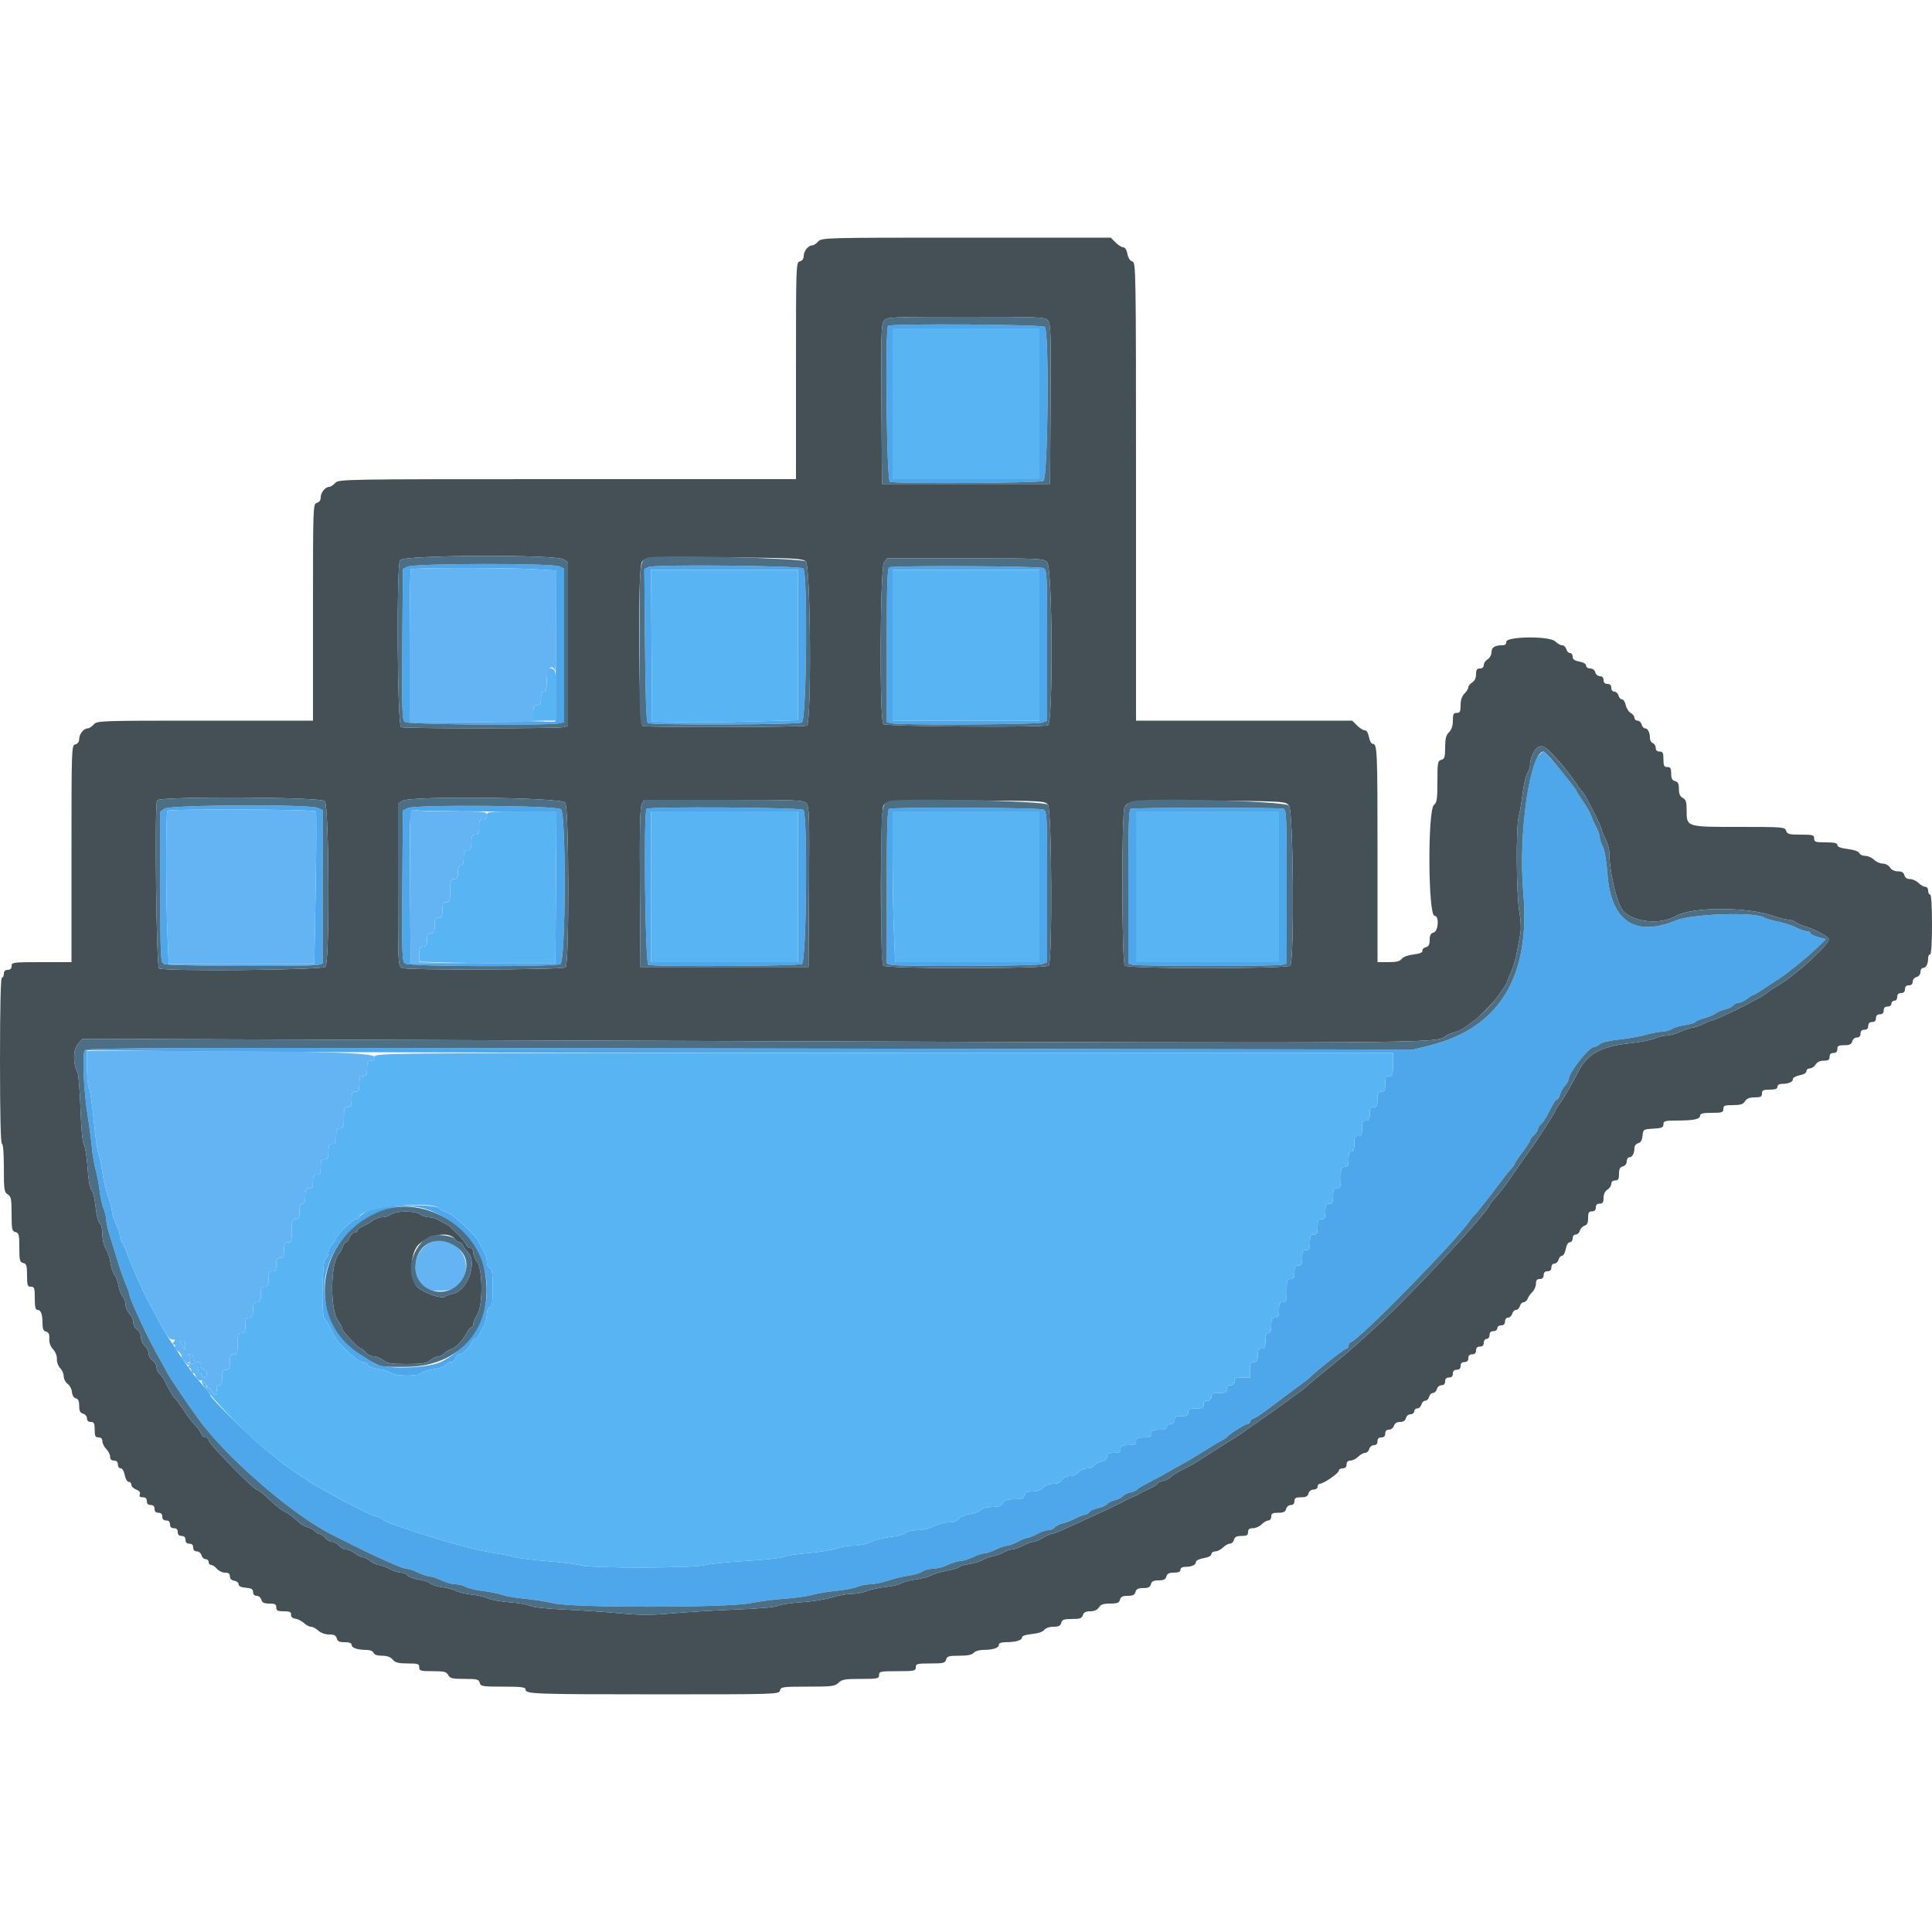 <svg id="svg" version="1.1" xmlns="http://www.w3.org/2000/svg" xmlns:xlink="http://www.w3.org/1999/xlink" width="400" height="400" viewBox="0, 0, 400,400"><g id="svgg"><path id="path0" d="M183.867 67.467 C 183.217 68.116,183.573 99.504,184.233 99.757 C 185.367 100.193,215.193 100.032,216.026 99.586 C 216.980 99.075,217.261 68.621,216.320 67.680 C 215.798 67.158,184.382 66.952,183.867 67.467 M215.200 83.600 L 215.200 99.200 200.000 99.200 L 184.800 99.200 184.800 83.600 L 184.800 68.000 200.000 68.000 L 215.200 68.000 215.200 83.600 M84.400 117.318 L 83.400 117.823 83.295 133.412 C 83.198 147.711,83.245 149.041,83.871 149.500 C 84.589 150.026,114.012 150.254,115.900 149.748 L 116.800 149.507 116.800 133.618 L 116.800 117.728 115.781 117.264 C 114.272 116.577,85.769 116.625,84.400 117.318 M134.269 117.394 L 133.400 117.830 133.541 133.615 C 133.642 144.922,133.812 149.483,134.141 149.694 C 134.879 150.166,165.134 150.064,166.026 149.586 C 166.998 149.066,167.261 118.470,166.300 117.694 C 165.572 117.106,135.405 116.823,134.269 117.394 M184.100 117.465 C 183.712 117.622,183.600 121.225,183.600 133.587 L 183.600 149.507 184.500 149.748 C 186.030 150.158,214.665 150.031,215.774 149.610 L 216.800 149.220 216.800 133.624 C 216.800 118.614,216.771 118.013,216.026 117.614 C 215.243 117.195,185.118 117.054,184.100 117.465 M110.942 117.861 L 115.209 118.122 115.105 133.761 L 115.000 149.400 99.900 149.505 L 84.800 149.610 84.800 133.871 C 84.800 125.215,84.920 118.013,85.067 117.867 C 85.410 117.523,105.354 117.519,110.942 117.861 M165.200 133.555 L 165.200 149.110 155.500 149.384 C 150.165 149.535,143.370 149.600,140.400 149.529 L 135.000 149.400 134.895 133.700 L 134.791 118.000 149.995 118.000 L 165.200 118.000 165.200 133.555 M215.200 133.600 L 215.200 149.200 200.000 149.200 L 184.800 149.200 184.800 133.600 L 184.800 118.000 200.000 118.000 L 215.200 118.000 215.200 133.600 M318.632 156.365 C 316.223 159.027,314.471 174.368,315.385 184.800 C 316.914 202.251,310.415 212.863,296.000 216.454 L 292.600 217.301 155.330 217.074 C 34.744 216.874,18.000 216.918,17.570 217.436 C 16.977 218.151,17.323 225.977,18.180 231.200 C 18.486 233.070,18.855 235.860,18.999 237.400 C 19.143 238.940,19.508 241.100,19.809 242.200 C 20.110 243.300,20.482 245.274,20.635 246.588 C 20.789 247.901,21.158 249.560,21.457 250.275 C 21.756 250.990,22.000 252.029,22.000 252.586 C 22.000 253.142,22.363 254.723,22.807 256.098 C 23.252 257.474,23.993 259.860,24.456 261.400 C 24.918 262.940,25.635 264.970,26.048 265.911 C 26.462 266.852,26.800 267.822,26.800 268.067 C 26.800 268.312,27.180 269.342,27.643 270.356 C 28.107 271.370,28.809 272.920,29.203 273.800 C 30.117 275.842,31.904 279.344,33.082 281.400 C 33.586 282.280,34.224 283.453,34.500 284.006 C 35.018 285.049,38.542 290.282,41.121 293.841 C 46.603 301.404,59.432 312.673,67.709 317.194 C 69.427 318.133,76.415 321.594,78.200 322.391 C 79.080 322.783,80.660 323.486,81.711 323.952 C 82.762 324.419,83.932 324.806,84.311 324.814 C 84.690 324.821,85.720 325.175,86.600 325.600 C 87.480 326.025,88.560 326.385,89.000 326.400 C 89.440 326.415,90.520 326.775,91.400 327.200 C 92.280 327.625,93.540 327.980,94.200 327.989 C 94.860 327.998,95.878 328.254,96.461 328.559 C 97.045 328.863,98.661 329.245,100.052 329.406 C 101.444 329.568,103.233 329.929,104.028 330.210 C 104.823 330.490,106.897 330.845,108.637 330.998 C 110.377 331.150,113.060 331.573,114.600 331.938 C 118.705 332.909,150.611 332.886,155.400 331.908 C 157.160 331.549,160.310 331.140,162.400 330.999 C 164.490 330.859,167.100 330.494,168.200 330.190 C 169.300 329.885,171.549 329.510,173.198 329.357 C 174.847 329.203,176.776 328.835,177.485 328.539 C 178.194 328.242,179.409 328.000,180.186 328.000 C 180.962 328.000,182.633 327.655,183.898 327.233 C 185.164 326.812,187.094 326.345,188.186 326.196 C 189.278 326.047,190.533 325.672,190.975 325.363 C 191.417 325.053,192.413 324.794,193.189 324.786 C 193.965 324.779,195.320 324.425,196.200 324.000 C 197.080 323.575,198.250 323.215,198.800 323.200 C 199.350 323.185,200.520 322.825,201.400 322.400 C 202.280 321.975,203.360 321.615,203.800 321.600 C 204.240 321.585,205.320 321.225,206.200 320.800 C 207.080 320.375,208.116 320.021,208.501 320.014 C 208.887 320.006,209.875 319.640,210.696 319.200 C 211.516 318.760,212.416 318.400,212.696 318.400 C 212.975 318.400,213.875 318.040,214.696 317.600 C 215.516 317.160,216.574 316.800,217.045 316.800 C 217.516 316.800,218.117 316.542,218.379 316.226 C 218.641 315.910,219.365 315.539,219.989 315.403 C 220.612 315.266,221.808 314.804,222.646 314.377 C 223.484 313.950,224.379 313.600,224.636 313.600 C 224.892 313.600,225.310 313.349,225.565 313.042 C 225.820 312.735,226.634 312.370,227.374 312.231 C 228.114 312.092,228.930 311.725,229.187 311.415 C 229.445 311.105,230.170 310.738,230.800 310.600 C 231.430 310.462,232.150 310.102,232.400 309.800 C 232.650 309.498,233.381 309.136,234.023 308.995 C 234.665 308.854,235.285 308.586,235.400 308.400 C 235.515 308.215,236.732 307.490,238.104 306.791 C 239.477 306.092,241.320 305.090,242.200 304.563 C 243.080 304.037,244.340 303.329,245.000 302.990 C 245.660 302.652,247.460 301.575,249.000 300.598 C 250.540 299.621,252.250 298.595,252.800 298.319 C 253.350 298.042,253.895 297.686,254.012 297.527 C 254.428 296.959,257.809 294.814,258.300 294.807 C 258.575 294.803,258.800 294.614,258.800 294.387 C 258.800 294.160,259.121 293.845,259.513 293.687 C 260.296 293.372,261.016 292.868,265.348 289.600 C 266.952 288.390,268.772 287.040,269.393 286.600 C 270.014 286.160,270.878 285.461,271.313 285.048 C 273.120 283.331,278.395 279.200,278.782 279.200 C 279.012 279.200,279.200 278.945,279.200 278.633 C 279.200 278.322,279.380 278.007,279.599 277.933 C 281.530 277.288,301.312 257.102,304.382 252.645 C 304.702 252.180,305.173 251.620,305.429 251.400 C 305.818 251.065,308.161 248.069,311.487 243.652 C 311.879 243.131,312.515 242.366,312.900 241.952 C 313.285 241.539,313.600 241.081,313.600 240.936 C 313.600 240.791,314.320 239.719,315.200 238.554 C 316.080 237.388,316.800 236.274,316.800 236.079 C 316.800 235.884,317.160 235.398,317.600 235.000 C 318.040 234.602,318.400 234.056,318.400 233.787 C 318.400 233.518,318.666 233.077,318.992 232.807 C 319.317 232.537,319.857 231.795,320.192 231.158 C 320.526 230.521,321.083 229.460,321.429 228.800 C 321.775 228.140,322.206 227.600,322.386 227.600 C 322.566 227.600,322.818 227.183,322.946 226.674 C 323.074 226.164,323.543 225.327,323.989 224.813 C 324.435 224.298,324.800 223.633,324.800 223.335 C 324.800 222.098,328.966 216.800,329.938 216.800 C 330.268 216.800,330.842 216.524,331.215 216.186 C 331.622 215.818,333.236 215.431,335.247 215.218 C 337.091 215.023,339.584 214.579,340.787 214.232 C 341.990 213.884,343.481 213.600,344.101 213.600 C 344.721 213.600,345.627 213.350,346.114 213.043 C 346.601 212.737,347.851 212.367,348.891 212.220 C 349.931 212.074,350.883 211.789,351.008 211.588 C 351.132 211.386,351.991 211.020,352.917 210.774 C 353.843 210.527,354.870 210.092,355.200 209.807 C 355.530 209.522,356.373 209.167,357.072 209.019 C 357.772 208.870,358.559 208.490,358.821 208.174 C 359.083 207.858,359.612 207.600,359.995 207.600 C 360.378 207.600,361.150 207.240,361.709 206.800 C 362.269 206.360,362.840 206.000,362.979 206.000 C 363.118 206.000,363.720 205.668,364.316 205.263 C 364.912 204.857,366.210 204.002,367.200 203.363 C 369.344 201.978,369.193 202.088,372.145 199.745 C 373.435 198.721,375.287 197.108,376.261 196.161 L 378.033 194.440 376.416 194.004 C 375.527 193.765,374.800 193.396,374.800 193.185 C 374.800 192.973,374.478 192.800,374.085 192.800 C 373.691 192.800,372.669 192.443,371.814 192.007 C 370.959 191.571,369.300 191.037,368.128 190.821 C 366.956 190.604,365.593 190.196,365.099 189.914 C 363.089 188.769,350.211 189.229,347.000 190.561 C 338.502 194.085,333.515 190.710,332.801 180.953 C 332.604 178.260,332.224 176.019,331.838 175.273 C 331.487 174.595,331.200 173.713,331.200 173.314 C 331.200 172.915,330.865 171.961,330.456 171.194 C 330.047 170.427,329.574 169.360,329.404 168.823 C 329.235 168.285,328.490 166.982,327.748 165.927 C 327.007 164.872,326.400 163.911,326.400 163.792 C 326.400 163.292,320.015 155.600,319.599 155.600 C 319.448 155.600,319.012 155.944,318.632 156.365 M34.089 167.423 L 33.200 168.045 33.200 183.609 C 33.200 198.586,33.229 199.187,33.974 199.586 C 34.806 200.032,64.284 200.181,65.900 199.748 L 66.800 199.507 66.800 183.618 L 66.800 167.728 65.781 167.264 C 64.055 166.478,35.232 166.622,34.089 167.423 M84.400 167.310 L 83.400 167.823 83.295 183.412 C 83.198 197.711,83.245 199.041,83.871 199.500 C 84.753 200.147,114.828 200.227,116.026 199.586 C 117.137 198.991,117.244 168.467,116.139 167.549 C 115.194 166.764,85.893 166.544,84.400 167.310 M133.867 167.467 C 133.217 168.116,133.573 199.504,134.233 199.757 C 135.367 200.193,165.193 200.032,166.026 199.586 C 166.980 199.075,167.261 168.621,166.320 167.680 C 165.798 167.158,134.382 166.952,133.867 167.467 M184.100 167.465 C 183.712 167.622,183.600 171.225,183.600 183.587 L 183.600 199.507 184.500 199.748 C 186.030 200.158,214.665 200.031,215.774 199.610 L 216.800 199.220 216.800 183.624 C 216.800 168.614,216.771 168.013,216.026 167.614 C 215.243 167.195,185.118 167.054,184.100 167.465 M234.100 167.465 C 233.712 167.622,233.600 171.225,233.600 183.587 L 233.600 199.507 234.500 199.748 C 235.674 200.063,264.326 200.063,265.500 199.748 L 266.400 199.507 266.400 183.596 C 266.400 169.457,266.330 167.659,265.767 167.443 C 265.012 167.153,234.821 167.174,234.100 167.465 M65.394 167.990 C 65.527 168.205,65.509 175.405,65.354 183.990 L 65.073 199.600 49.999 199.600 L 34.925 199.600 34.662 193.536 C 34.321 185.644,34.324 168.210,34.667 167.867 C 35.104 167.429,65.122 167.550,65.394 167.990 M101.105 167.995 L 115.209 168.000 115.105 183.700 L 115.000 199.400 100.000 199.400 L 85.000 199.400 84.895 184.001 C 84.781 167.308,84.775 167.393,86.105 167.749 C 86.597 167.881,93.347 167.992,101.105 167.995 M165.200 183.600 L 165.200 199.200 150.000 199.200 L 134.800 199.200 134.800 183.600 L 134.800 168.000 150.000 168.000 L 165.200 168.000 165.200 183.600 M215.200 183.600 L 215.200 199.200 200.263 199.200 L 185.326 199.200 185.063 192.536 C 184.918 188.871,184.800 181.851,184.800 176.936 L 184.800 168.000 200.000 168.000 L 215.200 168.000 215.200 183.600 M264.800 183.600 L 264.800 199.200 250.000 199.200 L 235.200 199.200 235.200 183.600 L 235.200 168.000 250.000 168.000 L 264.800 168.000 264.800 183.600 M186.866 218.000 L 288.400 218.000 288.400 220.400 C 288.400 222.533,288.311 222.800,287.600 222.800 C 286.933 222.800,286.800 223.067,286.800 224.400 C 286.800 225.733,286.667 226.000,286.000 226.000 C 285.333 226.000,285.200 226.267,285.200 227.600 C 285.200 228.933,285.067 229.200,284.400 229.200 C 283.752 229.200,283.600 229.467,283.600 230.600 C 283.600 231.733,283.448 232.000,282.800 232.000 C 282.133 232.000,282.000 232.267,282.000 233.600 C 282.000 234.933,281.867 235.200,281.200 235.200 C 280.533 235.200,280.400 235.467,280.400 236.800 C 280.400 237.956,280.233 238.400,279.800 238.400 C 279.367 238.400,279.200 238.844,279.200 240.000 C 279.200 241.333,279.067 241.600,278.400 241.600 C 277.697 241.600,277.600 241.867,277.600 243.800 C 277.600 245.733,277.503 246.000,276.800 246.000 C 276.133 246.000,276.000 246.267,276.000 247.600 C 276.000 248.933,275.867 249.200,275.200 249.200 C 274.533 249.200,274.400 249.467,274.400 250.800 C 274.400 252.133,274.267 252.400,273.600 252.400 C 272.933 252.400,272.800 252.667,272.800 254.000 C 272.800 255.333,272.667 255.600,272.000 255.600 C 271.333 255.600,271.200 255.867,271.200 257.200 C 271.200 258.533,271.067 258.800,270.400 258.800 C 269.733 258.800,269.600 259.067,269.600 260.400 C 269.600 261.733,269.467 262.000,268.800 262.000 C 268.152 262.000,268.000 262.267,268.000 263.400 C 268.000 264.533,267.848 264.800,267.200 264.800 C 266.489 264.800,266.400 265.067,266.400 267.200 C 266.400 269.333,266.311 269.600,265.600 269.600 C 264.933 269.600,264.800 269.867,264.800 271.200 C 264.800 272.533,264.667 272.800,264.000 272.800 C 263.333 272.800,263.200 273.067,263.200 274.400 C 263.200 275.556,263.033 276.000,262.600 276.000 C 262.167 276.000,262.000 276.444,262.000 277.600 C 262.000 278.933,261.867 279.200,261.200 279.200 C 260.552 279.200,260.400 279.467,260.400 280.600 C 260.400 281.733,260.248 282.000,259.600 282.000 C 258.933 282.000,258.800 282.267,258.800 283.600 L 258.800 285.200 257.200 285.200 C 255.867 285.200,255.600 285.333,255.600 286.000 C 255.600 286.533,255.333 286.800,254.800 286.800 C 254.267 286.800,254.000 287.067,254.000 287.600 C 254.000 288.267,253.733 288.400,252.400 288.400 C 251.067 288.400,250.800 288.533,250.800 289.200 C 250.800 289.733,250.533 290.000,250.000 290.000 C 249.467 290.000,249.200 290.267,249.200 290.800 C 249.200 291.467,248.933 291.600,247.600 291.600 C 246.267 291.600,246.000 291.733,246.000 292.400 C 246.000 293.048,245.733 293.200,244.600 293.200 C 243.467 293.200,243.200 293.352,243.200 294.000 C 243.200 294.533,242.933 294.800,242.400 294.800 C 241.956 294.800,241.600 295.067,241.600 295.400 C 241.600 295.833,241.156 296.000,240.000 296.000 C 238.667 296.000,238.400 296.133,238.400 296.800 C 238.400 297.467,238.133 297.600,236.800 297.600 C 235.467 297.600,235.200 297.733,235.200 298.400 C 235.200 299.067,234.933 299.200,233.600 299.200 C 232.267 299.200,232.000 299.333,232.000 300.000 C 232.000 300.648,231.733 300.800,230.600 300.800 C 229.486 300.800,229.200 300.957,229.200 301.568 C 229.200 302.100,228.823 302.419,227.973 302.606 C 227.298 302.754,226.649 303.128,226.530 303.438 C 226.412 303.747,225.792 304.000,225.153 304.000 C 224.487 304.000,223.700 304.341,223.307 304.800 C 222.928 305.243,222.127 305.600,221.514 305.600 C 220.840 305.600,220.211 305.913,219.907 306.400 C 219.574 306.934,218.974 307.200,218.104 307.200 C 217.333 307.200,216.473 307.527,216.000 308.000 C 215.497 308.503,214.667 308.800,213.763 308.800 C 212.662 308.800,212.276 308.987,212.116 309.600 C 211.943 310.261,211.570 310.400,209.967 310.400 C 208.438 310.400,207.938 310.569,207.600 311.200 C 207.272 311.814,206.762 312.000,205.414 312.000 C 204.337 312.000,203.410 312.248,203.018 312.640 C 202.666 312.991,201.618 313.380,200.689 313.503 C 199.704 313.633,198.782 314.033,198.477 314.463 C 198.120 314.966,197.454 315.200,196.376 315.200 C 195.508 315.200,194.125 315.560,193.304 316.000 C 192.419 316.474,191.048 316.800,189.934 316.800 C 188.837 316.800,187.819 317.038,187.483 317.374 C 187.168 317.690,185.760 318.068,184.355 318.214 C 182.950 318.361,181.119 318.822,180.288 319.240 C 179.411 319.681,177.943 320.000,176.796 320.000 C 175.707 320.000,174.138 320.260,173.308 320.578 C 172.479 320.897,169.802 321.328,167.360 321.537 C 164.919 321.747,162.579 322.108,162.160 322.339 C 161.742 322.571,158.250 322.946,154.400 323.172 C 150.550 323.397,146.680 323.791,145.800 324.046 C 143.603 324.683,122.383 324.717,120.200 324.086 C 119.320 323.832,116.260 323.442,113.400 323.219 C 110.540 322.996,107.568 322.634,106.795 322.414 C 106.022 322.194,104.312 321.852,102.995 321.652 C 98.947 321.040,93.122 319.513,86.600 317.354 C 80.539 315.348,79.778 315.060,79.169 314.539 C 78.821 314.243,78.306 314.000,78.023 314.000 C 77.740 314.000,76.854 313.663,76.054 313.251 C 75.255 312.839,73.610 312.009,72.400 311.407 C 71.190 310.806,69.300 309.792,68.200 309.155 C 67.100 308.517,65.930 307.871,65.600 307.718 C 64.796 307.345,58.757 303.245,58.000 302.558 C 57.670 302.258,56.230 301.080,54.800 299.939 C 51.946 297.662,43.606 289.479,43.589 288.938 C 43.583 288.752,42.861 287.790,41.984 286.800 C 41.108 285.810,40.253 284.820,40.084 284.600 C 39.451 283.772,37.785 281.392,37.400 280.765 C 37.180 280.407,36.464 279.324,35.808 278.357 C 34.256 276.068,34.065 275.746,32.353 272.524 C 31.558 271.026,30.620 269.260,30.269 268.600 C 29.919 267.940,29.265 266.545,28.816 265.500 C 28.367 264.455,27.659 262.835,27.241 261.900 C 26.824 260.965,26.350 259.750,26.188 259.200 C 26.025 258.650,25.646 257.845,25.346 257.411 C 25.046 256.977,24.800 256.250,24.800 255.796 C 24.800 255.341,24.440 254.263,24.000 253.400 C 23.560 252.537,23.200 251.426,23.200 250.930 C 23.200 250.435,22.853 249.078,22.428 247.915 C 22.003 246.752,21.438 244.360,21.171 242.600 C 20.904 240.840,20.530 239.093,20.339 238.718 C 20.147 238.343,19.732 235.333,19.416 232.029 C 19.099 228.726,18.651 225.669,18.420 225.238 C 18.189 224.806,18.000 222.881,18.000 220.960 L 18.000 217.468 51.666 217.734 C 70.183 217.880,131.023 218.000,186.866 218.000 M76.300 250.663 C 75.255 251.187,74.400 251.792,74.400 252.008 C 74.400 252.223,74.125 252.400,73.789 252.400 C 73.111 252.400,69.600 255.743,69.600 256.389 C 69.600 256.615,69.240 257.160,68.800 257.600 C 68.360 258.040,68.000 258.831,68.000 259.357 C 68.000 259.884,67.730 260.418,67.400 260.545 C 66.692 260.816,66.493 272.563,67.189 272.993 C 67.402 273.125,67.938 273.991,68.379 274.917 C 69.685 277.661,69.910 277.938,73.321 280.995 C 73.937 281.548,74.773 282.000,75.178 282.000 C 75.583 282.000,76.013 282.257,76.134 282.572 C 76.258 282.894,77.194 283.268,78.277 283.427 C 79.335 283.583,80.555 283.955,80.989 284.255 C 82.028 284.972,86.562 284.981,87.275 284.268 C 87.568 283.975,88.706 283.614,89.804 283.465 C 90.902 283.316,92.000 282.926,92.244 282.597 C 92.488 282.269,93.000 282.000,93.382 282.000 C 93.763 282.000,94.169 281.640,94.284 281.200 C 94.399 280.760,94.750 280.400,95.065 280.400 C 95.737 280.400,97.323 278.899,97.707 277.899 C 97.854 277.515,98.165 277.200,98.397 277.200 C 98.630 277.200,99.003 276.795,99.227 276.300 C 99.451 275.805,99.894 274.950,100.211 274.400 C 100.529 273.850,100.791 272.834,100.794 272.143 C 100.798 271.399,101.045 270.792,101.400 270.655 C 101.875 270.473,102.000 269.631,102.000 266.600 C 102.000 263.569,101.875 262.727,101.400 262.545 C 101.070 262.418,100.797 261.839,100.794 261.257 C 100.791 260.676,100.529 259.750,100.211 259.200 C 99.894 258.650,99.440 257.767,99.203 257.238 C 98.578 255.841,93.720 251.317,92.523 251.016 C 91.962 250.876,91.242 250.499,90.923 250.180 C 89.844 249.101,78.680 249.469,76.300 250.663 M89.803 250.916 C 103.619 257.013,104.655 274.890,91.595 281.829 C 88.727 283.352,79.561 283.614,77.400 282.233 C 71.647 278.558,69.828 276.518,68.050 271.745 C 63.421 259.313,77.746 245.595,89.803 250.916 " stroke="none" fill="#4ea6eb" fill-rule="evenodd"></path><path id="path1" d="M184.800 83.600 L 184.800 99.200 200.000 99.200 L 215.200 99.200 215.200 83.600 L 215.200 68.000 200.000 68.000 L 184.800 68.000 184.800 83.600 M134.895 133.700 L 135.000 149.400 140.400 149.529 C 143.370 149.600,150.165 149.535,155.500 149.384 L 165.200 149.110 165.200 133.555 L 165.200 118.000 149.995 118.000 L 134.791 118.000 134.895 133.700 M184.800 133.600 L 184.800 149.200 200.000 149.200 L 215.200 149.200 215.200 133.600 L 215.200 118.000 200.000 118.000 L 184.800 118.000 184.800 133.600 M113.200 140.800 C 113.200 142.667,113.067 143.200,112.600 143.200 C 112.181 143.200,112.000 143.622,112.000 144.600 C 112.000 145.733,111.848 146.000,111.200 146.000 C 110.533 146.000,110.400 146.267,110.400 147.600 L 110.400 149.200 112.800 149.200 L 115.200 149.200 115.200 144.433 C 115.200 139.121,115.051 138.400,113.957 138.400 C 113.298 138.400,113.200 138.712,113.200 140.800 M100.800 168.800 C 100.800 169.333,100.533 169.600,100.000 169.600 C 99.333 169.600,99.200 169.867,99.200 171.200 C 99.200 172.533,99.067 172.800,98.400 172.800 C 97.733 172.800,97.600 173.067,97.600 174.400 C 97.600 175.733,97.467 176.000,96.800 176.000 C 96.133 176.000,96.000 176.267,96.000 177.600 C 96.000 178.756,95.833 179.200,95.400 179.200 C 94.981 179.200,94.800 179.622,94.800 180.600 C 94.800 181.733,94.648 182.000,94.000 182.000 C 93.289 182.000,93.200 182.267,93.200 184.400 C 93.200 186.533,93.111 186.800,92.400 186.800 C 91.733 186.800,91.600 187.067,91.600 188.400 C 91.600 189.733,91.467 190.000,90.800 190.000 C 90.133 190.000,90.000 190.267,90.000 191.600 C 90.000 192.933,89.867 193.200,89.200 193.200 C 88.552 193.200,88.400 193.467,88.400 194.600 C 88.400 195.733,88.248 196.000,87.600 196.000 C 86.938 196.000,86.800 196.267,86.800 197.547 L 86.800 199.093 90.700 199.247 C 92.845 199.331,99.190 199.400,104.800 199.400 L 115.000 199.400 115.105 183.700 L 115.209 168.000 108.005 168.000 C 101.067 168.000,100.800 168.030,100.800 168.800 M134.800 183.600 L 134.800 199.200 150.000 199.200 L 165.200 199.200 165.200 183.600 L 165.200 168.000 150.000 168.000 L 134.800 168.000 134.800 183.600 M184.800 176.936 C 184.800 181.851,184.918 188.871,185.063 192.536 L 185.326 199.200 200.263 199.200 L 215.200 199.200 215.200 183.600 L 215.200 168.000 200.000 168.000 L 184.800 168.000 184.800 176.936 M235.200 183.600 L 235.200 199.200 250.000 199.200 L 264.800 199.200 264.800 183.600 L 264.800 168.000 250.000 168.000 L 235.200 168.000 235.200 183.600 M77.600 218.800 C 77.600 219.333,77.333 219.600,76.800 219.600 C 76.133 219.600,76.000 219.867,76.000 221.200 C 76.000 222.533,75.867 222.800,75.200 222.800 C 74.533 222.800,74.400 223.067,74.400 224.400 C 74.400 225.733,74.267 226.000,73.600 226.000 C 72.933 226.000,72.800 226.267,72.800 227.600 C 72.800 228.933,72.667 229.200,72.000 229.200 C 71.297 229.200,71.200 229.467,71.200 231.400 C 71.200 233.333,71.103 233.600,70.400 233.600 C 69.733 233.600,69.600 233.867,69.600 235.200 C 69.600 236.533,69.467 236.800,68.800 236.800 C 68.133 236.800,68.000 237.067,68.000 238.400 C 68.000 239.733,67.867 240.000,67.200 240.000 C 66.533 240.000,66.400 240.267,66.400 241.600 C 66.400 242.933,66.267 243.200,65.600 243.200 C 64.952 243.200,64.800 243.467,64.800 244.600 C 64.800 245.733,64.648 246.000,64.000 246.000 C 63.333 246.000,63.200 246.267,63.200 247.600 C 63.200 248.756,63.033 249.200,62.600 249.200 C 62.167 249.200,62.000 249.644,62.000 250.800 C 62.000 252.133,61.867 252.400,61.200 252.400 C 60.489 252.400,60.400 252.667,60.400 254.800 C 60.400 256.933,60.311 257.200,59.600 257.200 C 58.933 257.200,58.800 257.467,58.800 258.800 C 58.800 260.133,58.667 260.400,58.000 260.400 C 57.352 260.400,57.200 260.667,57.200 261.800 C 57.200 262.933,57.048 263.200,56.400 263.200 C 55.733 263.200,55.600 263.467,55.600 264.800 C 55.600 266.133,55.467 266.400,54.800 266.400 C 54.133 266.400,54.000 266.667,54.000 268.000 C 54.000 269.333,53.867 269.600,53.200 269.600 C 52.533 269.600,52.400 269.867,52.400 271.200 C 52.400 272.533,52.267 272.800,51.600 272.800 C 50.933 272.800,50.800 273.067,50.800 274.400 C 50.800 275.733,50.667 276.000,50.000 276.000 C 49.297 276.000,49.200 276.267,49.200 278.200 C 49.200 280.133,49.103 280.400,48.400 280.400 C 47.733 280.400,47.600 280.667,47.600 282.000 C 47.600 283.333,47.467 283.600,46.800 283.600 C 46.133 283.600,46.000 283.867,46.000 285.200 C 46.000 286.407,45.841 286.800,45.353 286.800 C 44.879 286.800,44.758 287.067,44.898 287.800 C 45.003 288.350,44.979 288.797,44.845 288.794 C 44.366 288.782,43.532 288.105,43.566 287.755 C 43.585 287.560,43.375 287.392,43.100 287.382 C 42.825 287.372,42.645 287.147,42.700 286.882 C 42.755 286.617,42.609 286.400,42.376 286.400 C 42.143 286.400,42.056 286.232,42.183 286.027 C 42.310 285.822,42.037 285.391,41.577 285.069 C 41.117 284.747,40.916 284.376,41.129 284.244 C 41.342 284.112,41.619 284.274,41.746 284.602 C 42.079 285.472,42.800 285.334,42.800 284.400 C 42.800 283.956,42.533 283.600,42.200 283.600 C 41.867 283.600,41.600 283.244,41.600 282.800 C 41.600 282.267,41.333 282.000,40.800 282.000 C 40.267 282.000,40.000 281.733,40.000 281.200 C 40.000 280.702,39.735 280.402,39.300 280.406 C 38.740 280.411,38.711 280.483,39.158 280.766 C 39.485 280.973,39.608 281.403,39.454 281.805 C 39.227 282.395,39.094 282.414,38.495 281.945 C 37.865 281.451,37.852 281.466,38.353 282.105 C 38.737 282.594,39.053 282.688,39.386 282.412 C 40.087 281.829,41.404 282.891,41.068 283.768 C 40.924 284.143,40.641 284.349,40.440 284.225 C 40.239 284.101,40.283 284.449,40.537 285.000 C 40.793 285.554,41.233 285.913,41.521 285.805 C 41.807 285.697,41.929 285.792,41.791 286.015 C 41.299 286.811,49.945 296.065,54.800 299.939 C 56.230 301.080,57.670 302.258,58.000 302.558 C 58.757 303.245,64.796 307.345,65.600 307.718 C 65.930 307.871,67.100 308.517,68.200 309.155 C 69.300 309.792,71.190 310.806,72.400 311.407 C 73.610 312.009,75.255 312.839,76.054 313.251 C 76.854 313.663,77.740 314.000,78.023 314.000 C 78.306 314.000,78.821 314.243,79.169 314.539 C 79.778 315.060,80.539 315.348,86.600 317.354 C 93.122 319.513,98.947 321.040,102.995 321.652 C 104.312 321.852,106.022 322.194,106.795 322.414 C 107.568 322.634,110.540 322.996,113.400 323.219 C 116.260 323.442,119.320 323.832,120.200 324.086 C 122.383 324.717,143.603 324.683,145.800 324.046 C 146.680 323.791,150.550 323.397,154.400 323.172 C 158.250 322.946,161.742 322.571,162.160 322.339 C 162.579 322.108,164.919 321.747,167.360 321.537 C 169.802 321.328,172.479 320.897,173.308 320.578 C 174.138 320.260,175.707 320.000,176.796 320.000 C 177.943 320.000,179.411 319.681,180.288 319.240 C 181.119 318.822,182.950 318.361,184.355 318.214 C 185.760 318.068,187.168 317.690,187.483 317.374 C 187.819 317.038,188.837 316.800,189.934 316.800 C 191.048 316.800,192.419 316.474,193.304 316.000 C 194.125 315.560,195.508 315.200,196.376 315.200 C 197.454 315.200,198.120 314.966,198.477 314.463 C 198.782 314.033,199.704 313.633,200.689 313.503 C 201.618 313.380,202.666 312.991,203.018 312.640 C 203.410 312.248,204.337 312.000,205.414 312.000 C 206.762 312.000,207.272 311.814,207.600 311.200 C 207.938 310.569,208.438 310.400,209.967 310.400 C 211.570 310.400,211.943 310.261,212.116 309.600 C 212.276 308.987,212.662 308.800,213.763 308.800 C 214.667 308.800,215.497 308.503,216.000 308.000 C 216.473 307.527,217.333 307.200,218.104 307.200 C 218.974 307.200,219.574 306.934,219.907 306.400 C 220.211 305.913,220.840 305.600,221.514 305.600 C 222.127 305.600,222.928 305.243,223.307 304.800 C 223.700 304.341,224.487 304.000,225.153 304.000 C 225.792 304.000,226.412 303.747,226.530 303.438 C 226.649 303.128,227.298 302.754,227.973 302.606 C 228.823 302.419,229.200 302.100,229.200 301.568 C 229.200 300.957,229.486 300.800,230.600 300.800 C 231.733 300.800,232.000 300.648,232.000 300.000 C 232.000 299.333,232.267 299.200,233.600 299.200 C 234.933 299.200,235.200 299.067,235.200 298.400 C 235.200 297.733,235.467 297.600,236.800 297.600 C 238.133 297.600,238.400 297.467,238.400 296.800 C 238.400 296.133,238.667 296.000,240.000 296.000 C 241.156 296.000,241.600 295.833,241.600 295.400 C 241.600 295.067,241.956 294.800,242.400 294.800 C 242.933 294.800,243.200 294.533,243.200 294.000 C 243.200 293.352,243.467 293.200,244.600 293.200 C 245.733 293.200,246.000 293.048,246.000 292.400 C 246.000 291.733,246.267 291.600,247.600 291.600 C 248.933 291.600,249.200 291.467,249.200 290.800 C 249.200 290.267,249.467 290.000,250.000 290.000 C 250.533 290.000,250.800 289.733,250.800 289.200 C 250.800 288.533,251.067 288.400,252.400 288.400 C 253.733 288.400,254.000 288.267,254.000 287.600 C 254.000 287.067,254.267 286.800,254.800 286.800 C 255.333 286.800,255.600 286.533,255.600 286.000 C 255.600 285.333,255.867 285.200,257.200 285.200 L 258.800 285.200 258.800 283.600 C 258.800 282.267,258.933 282.000,259.600 282.000 C 260.248 282.000,260.400 281.733,260.400 280.600 C 260.400 279.467,260.552 279.200,261.200 279.200 C 261.867 279.200,262.000 278.933,262.000 277.600 C 262.000 276.444,262.167 276.000,262.600 276.000 C 263.033 276.000,263.200 275.556,263.200 274.400 C 263.200 273.067,263.333 272.800,264.000 272.800 C 264.667 272.800,264.800 272.533,264.800 271.200 C 264.800 269.867,264.933 269.600,265.600 269.600 C 266.311 269.600,266.400 269.333,266.400 267.200 C 266.400 265.067,266.489 264.800,267.200 264.800 C 267.848 264.800,268.000 264.533,268.000 263.400 C 268.000 262.267,268.152 262.000,268.800 262.000 C 269.467 262.000,269.600 261.733,269.600 260.400 C 269.600 259.067,269.733 258.800,270.400 258.800 C 271.067 258.800,271.200 258.533,271.200 257.200 C 271.200 255.867,271.333 255.600,272.000 255.600 C 272.667 255.600,272.800 255.333,272.800 254.000 C 272.800 252.667,272.933 252.400,273.600 252.400 C 274.267 252.400,274.400 252.133,274.400 250.800 C 274.400 249.467,274.533 249.200,275.200 249.200 C 275.867 249.200,276.000 248.933,276.000 247.600 C 276.000 246.267,276.133 246.000,276.800 246.000 C 277.503 246.000,277.600 245.733,277.600 243.800 C 277.600 241.867,277.697 241.600,278.400 241.600 C 279.067 241.600,279.200 241.333,279.200 240.000 C 279.200 238.844,279.367 238.400,279.800 238.400 C 280.233 238.400,280.400 237.956,280.400 236.800 C 280.400 235.467,280.533 235.200,281.200 235.200 C 281.867 235.200,282.000 234.933,282.000 233.600 C 282.000 232.267,282.133 232.000,282.800 232.000 C 283.448 232.000,283.600 231.733,283.600 230.600 C 283.600 229.467,283.752 229.200,284.400 229.200 C 285.067 229.200,285.200 228.933,285.200 227.600 C 285.200 226.267,285.333 226.000,286.000 226.000 C 286.667 226.000,286.800 225.733,286.800 224.400 C 286.800 223.067,286.933 222.800,287.600 222.800 C 288.311 222.800,288.400 222.533,288.400 220.400 L 288.400 218.000 183.000 218.000 C 77.867 218.000,77.600 218.002,77.600 218.800 M90.923 250.180 C 91.242 250.499,91.962 250.876,92.523 251.016 C 93.720 251.317,98.578 255.841,99.203 257.238 C 99.440 257.767,99.894 258.650,100.211 259.200 C 100.529 259.750,100.791 260.676,100.794 261.257 C 100.797 261.839,101.070 262.418,101.400 262.545 C 101.875 262.727,102.000 263.569,102.000 266.600 C 102.000 269.631,101.875 270.473,101.400 270.655 C 101.045 270.792,100.798 271.399,100.794 272.143 C 100.791 272.834,100.529 273.850,100.211 274.400 C 99.894 274.950,99.451 275.805,99.227 276.300 C 99.003 276.795,98.630 277.200,98.397 277.200 C 98.165 277.200,97.854 277.515,97.707 277.899 C 97.323 278.899,95.737 280.400,95.065 280.400 C 94.750 280.400,94.399 280.760,94.284 281.200 C 94.169 281.640,93.763 282.000,93.382 282.000 C 93.000 282.000,92.488 282.269,92.244 282.597 C 92.000 282.926,90.902 283.316,89.804 283.465 C 88.706 283.614,87.568 283.975,87.275 284.268 C 86.562 284.981,82.028 284.972,80.989 284.255 C 80.555 283.955,79.335 283.583,78.277 283.427 C 77.194 283.268,76.258 282.894,76.134 282.572 C 76.013 282.257,75.583 282.000,75.178 282.000 C 74.773 282.000,73.937 281.548,73.321 280.995 C 69.910 277.938,69.685 277.661,68.379 274.917 C 67.938 273.991,67.402 273.125,67.189 272.993 C 66.493 272.563,66.692 260.816,67.400 260.545 C 67.730 260.418,68.000 259.884,68.000 259.357 C 68.000 258.831,68.360 258.040,68.800 257.600 C 69.240 257.160,69.600 256.615,69.600 256.389 C 69.600 255.743,73.111 252.400,73.789 252.400 C 74.125 252.400,74.400 252.223,74.400 252.008 C 74.400 250.060,89.170 248.427,90.923 250.180 M37.497 278.100 C 37.715 278.375,37.993 278.870,38.115 279.200 C 38.241 279.542,38.350 279.327,38.368 278.700 C 38.390 277.939,38.200 277.600,37.751 277.600 C 37.288 277.600,37.215 277.743,37.497 278.100 " stroke="none" fill="#59b4f4" fill-rule="evenodd"></path><path id="path2" d="M169.400 50.000 C 169.002 50.440,168.447 50.800,168.167 50.800 C 167.353 50.800,166.400 51.977,166.400 52.982 C 166.400 53.570,166.109 53.983,165.600 54.116 C 164.812 54.322,164.800 54.662,164.800 76.763 L 164.800 99.200 117.462 99.200 C 70.632 99.200,70.116 99.209,69.400 100.000 C 69.002 100.440,68.447 100.800,68.167 100.800 C 67.353 100.800,66.400 101.977,66.400 102.982 C 66.400 103.570,66.109 103.983,65.600 104.116 C 64.812 104.322,64.800 104.662,64.800 126.763 L 64.800 149.200 42.462 149.200 C 20.632 149.200,20.108 149.218,19.400 150.000 C 19.002 150.440,18.447 150.800,18.167 150.800 C 17.353 150.800,16.400 151.977,16.400 152.982 C 16.400 153.570,16.109 153.983,15.600 154.116 C 14.812 154.322,14.800 154.662,14.800 176.763 L 14.800 199.200 8.600 199.200 C 2.667 199.200,2.400 199.234,2.400 200.000 C 2.400 200.533,2.133 200.800,1.600 200.800 C 1.067 200.800,0.800 201.067,0.800 201.600 C 0.800 202.040,0.620 202.400,0.400 202.400 C 0.140 202.400,0.000 208.400,0.000 219.600 C 0.000 230.800,0.140 236.800,0.400 236.800 C 0.645 236.800,0.800 238.732,0.800 241.797 C 0.800 246.360,0.869 246.837,1.600 247.293 C 2.302 247.731,2.400 248.226,2.400 251.334 C 2.400 254.538,2.476 254.895,3.200 255.084 C 3.910 255.270,4.000 255.630,4.000 258.284 C 4.000 260.938,4.090 261.298,4.800 261.484 C 5.486 261.663,5.600 262.030,5.600 264.047 C 5.600 266.133,5.691 266.400,6.400 266.400 C 7.111 266.400,7.200 266.667,7.200 268.800 C 7.200 270.585,7.343 271.200,7.757 271.200 C 8.472 271.200,8.800 272.077,8.800 273.986 C 8.800 275.128,8.984 275.555,9.539 275.700 C 10.083 275.842,10.258 276.226,10.203 277.157 C 10.154 277.973,10.431 278.748,10.982 279.343 C 11.486 279.886,11.813 280.729,11.777 281.392 C 11.744 282.022,12.043 282.843,12.459 283.259 C 12.866 283.666,13.200 284.440,13.200 284.977 C 13.200 285.515,13.560 286.207,13.999 286.514 C 14.439 286.822,14.840 287.580,14.892 288.199 C 14.948 288.885,15.260 289.395,15.692 289.508 C 16.198 289.640,16.400 290.090,16.400 291.084 C 16.400 292.138,16.594 292.525,17.200 292.684 C 17.643 292.800,18.000 293.230,18.000 293.647 C 18.000 294.133,18.283 294.400,18.800 294.400 C 19.467 294.400,19.600 294.667,19.600 296.000 C 19.600 297.333,19.733 297.600,20.400 297.600 C 20.933 297.600,21.200 297.867,21.200 298.400 C 21.200 298.840,21.560 299.560,22.000 300.000 C 22.440 300.440,22.800 301.160,22.800 301.600 C 22.800 302.133,23.067 302.400,23.600 302.400 C 24.133 302.400,24.400 302.667,24.400 303.200 C 24.400 303.640,24.662 304.000,24.982 304.000 C 25.330 304.000,25.669 304.562,25.826 305.400 C 25.977 306.202,26.326 306.800,26.645 306.800 C 26.950 306.800,27.200 307.074,27.200 307.410 C 27.200 307.745,27.647 308.190,28.192 308.397 C 28.852 308.648,29.106 308.980,28.950 309.387 C 28.784 309.818,28.965 310.000,29.557 310.000 C 30.133 310.000,30.400 310.253,30.400 310.800 C 30.400 311.333,30.667 311.600,31.200 311.600 C 31.733 311.600,32.000 311.867,32.000 312.400 C 32.000 312.933,32.267 313.200,32.800 313.200 C 33.333 313.200,33.600 313.467,33.600 314.000 C 33.600 314.533,33.867 314.800,34.400 314.800 C 34.933 314.800,35.200 315.067,35.200 315.600 C 35.200 316.133,35.467 316.400,36.000 316.400 C 36.533 316.400,36.800 316.667,36.800 317.200 C 36.800 317.733,37.067 318.000,37.600 318.000 C 38.133 318.000,38.400 318.267,38.400 318.800 C 38.400 319.333,38.667 319.600,39.200 319.600 C 39.733 319.600,40.000 319.867,40.000 320.400 C 40.000 320.917,40.267 321.200,40.753 321.200 C 41.170 321.200,41.600 321.557,41.716 322.000 C 41.831 322.440,42.212 322.800,42.563 322.800 C 42.913 322.800,43.200 323.070,43.200 323.400 C 43.200 323.730,43.430 324.000,43.711 324.000 C 43.992 324.000,44.530 324.360,44.907 324.800 C 45.284 325.240,46.044 325.600,46.596 325.600 C 47.321 325.600,47.600 325.814,47.600 326.372 C 47.600 326.868,47.922 327.190,48.500 327.272 C 48.995 327.342,49.400 327.670,49.400 328.000 C 49.400 328.405,49.889 328.640,50.900 328.724 C 52.075 328.821,52.400 329.016,52.400 329.624 C 52.400 330.117,52.674 330.400,53.153 330.400 C 53.570 330.400,54.000 330.757,54.116 331.200 C 54.276 331.813,54.662 332.000,55.763 332.000 C 56.933 332.000,57.200 332.148,57.200 332.800 C 57.200 333.463,57.467 333.600,58.756 333.600 C 59.991 333.600,60.300 333.744,60.256 334.300 C 60.220 334.754,60.535 335.047,61.154 335.135 C 61.679 335.209,62.478 335.614,62.930 336.035 C 63.381 336.456,64.043 336.800,64.400 336.800 C 64.757 336.800,65.436 337.160,65.908 337.600 C 66.420 338.077,67.319 338.400,68.137 338.400 C 69.170 338.400,69.558 338.596,69.716 339.200 C 69.876 339.813,70.262 340.000,71.363 340.000 C 72.320 340.000,72.800 340.185,72.800 340.553 C 72.800 341.179,73.997 341.586,75.857 341.595 C 76.602 341.598,77.208 341.845,77.345 342.200 C 77.494 342.588,78.113 342.800,79.099 342.800 C 80.127 342.800,80.845 343.060,81.307 343.600 C 81.851 344.235,82.487 344.400,84.396 344.400 C 86.533 344.400,86.800 344.489,86.800 345.200 C 86.800 345.923,87.067 346.000,89.586 346.000 C 91.962 346.000,92.435 346.118,92.800 346.800 C 93.169 347.489,93.638 347.600,96.167 347.600 C 98.770 347.600,99.131 347.692,99.316 348.400 C 99.510 349.142,99.862 349.200,104.163 349.200 C 107.844 349.200,108.800 349.314,108.800 349.753 C 108.800 350.735,110.216 350.789,135.937 350.795 C 160.941 350.800,161.278 350.789,161.484 350.000 C 161.681 349.248,162.030 349.200,167.247 349.200 C 172.267 349.200,172.877 349.123,173.600 348.400 C 174.288 347.712,174.933 347.600,178.200 347.600 C 181.733 347.600,182.000 347.544,182.000 346.800 C 182.000 346.056,182.267 346.000,185.800 346.000 C 189.333 346.000,189.600 345.944,189.600 345.200 C 189.600 344.470,189.867 344.400,192.637 344.400 C 195.338 344.400,195.698 344.311,195.884 343.600 C 196.065 342.907,196.430 342.800,198.598 342.800 C 200.336 342.800,201.254 342.616,201.600 342.200 C 201.874 341.870,202.751 341.598,203.549 341.595 C 205.592 341.587,206.800 341.200,206.800 340.553 C 206.800 340.182,207.292 339.998,208.300 339.995 C 210.338 339.987,211.600 339.608,211.600 339.004 C 211.600 338.691,212.380 338.427,213.667 338.303 C 214.930 338.182,215.920 337.851,216.211 337.452 C 216.496 337.063,217.256 336.800,218.097 336.800 C 219.170 336.800,219.557 336.609,219.716 336.000 C 219.890 335.334,220.262 335.200,221.936 335.200 C 223.595 335.200,223.990 335.060,224.200 334.400 C 224.384 333.820,224.805 333.600,225.731 333.600 C 226.574 333.600,227.177 333.329,227.507 332.800 C 227.889 332.189,228.440 332.000,229.841 332.000 C 231.338 332.000,231.713 331.853,231.884 331.200 C 232.043 330.594,232.430 330.400,233.484 330.400 C 234.538 330.400,234.925 330.206,235.084 329.600 C 235.243 328.994,235.630 328.800,236.684 328.800 C 237.738 328.800,238.125 328.606,238.284 328.000 C 238.443 327.394,238.830 327.200,239.884 327.200 C 240.938 327.200,241.325 327.006,241.484 326.400 C 241.641 325.799,242.030 325.600,243.047 325.600 C 243.983 325.600,244.400 325.415,244.400 325.000 C 244.400 324.632,244.774 324.400,245.367 324.400 C 246.725 324.400,247.600 324.005,247.600 323.392 C 247.600 323.095,248.289 322.754,249.200 322.600 C 250.184 322.434,250.800 322.112,250.800 321.765 C 250.800 321.454,251.160 321.200,251.600 321.200 C 252.040 321.200,252.760 320.840,253.200 320.400 C 253.640 319.960,254.287 319.600,254.637 319.600 C 254.988 319.600,255.369 319.240,255.484 318.800 C 255.641 318.199,256.030 318.000,257.047 318.000 C 258.133 318.000,258.400 317.842,258.400 317.200 C 258.400 316.613,258.667 316.400,259.400 316.400 C 259.950 316.400,260.760 316.040,261.200 315.600 C 261.640 315.160,262.270 314.800,262.600 314.800 C 262.933 314.800,263.200 314.444,263.200 314.000 C 263.200 313.348,263.467 313.200,264.637 313.200 C 265.738 313.200,266.124 313.013,266.284 312.400 C 266.400 311.957,266.830 311.600,267.247 311.600 C 267.733 311.600,268.000 311.317,268.000 310.800 C 268.000 310.158,268.267 310.000,269.353 310.000 C 270.370 310.000,270.759 309.801,270.916 309.200 C 271.041 308.721,271.462 308.400,271.963 308.400 C 272.440 308.400,272.800 308.142,272.800 307.800 C 272.800 307.470,273.002 307.200,273.248 307.200 C 274.006 307.200,277.170 305.030,277.185 304.500 C 277.193 304.225,277.560 304.000,278.000 304.000 C 278.533 304.000,278.800 303.733,278.800 303.200 C 278.800 302.667,279.067 302.400,279.600 302.400 C 280.040 302.400,280.760 302.040,281.200 301.600 C 281.640 301.160,282.287 300.800,282.637 300.800 C 282.988 300.800,283.369 300.440,283.484 300.000 C 283.600 299.557,284.030 299.200,284.447 299.200 C 284.933 299.200,285.200 298.917,285.200 298.400 C 285.200 297.867,285.467 297.600,286.000 297.600 C 286.533 297.600,286.800 297.333,286.800 296.800 C 286.800 296.276,287.067 296.000,287.573 296.000 C 287.998 296.000,288.460 295.640,288.600 295.200 C 288.766 294.678,289.205 294.400,289.864 294.400 C 290.538 294.400,290.945 294.134,291.084 293.600 C 291.200 293.157,291.630 292.800,292.047 292.800 C 292.461 292.800,292.800 292.530,292.800 292.200 C 292.800 291.870,293.087 291.600,293.437 291.600 C 293.788 291.600,294.169 291.240,294.284 290.800 C 294.399 290.360,294.759 290.000,295.084 290.000 C 295.409 290.000,295.769 289.640,295.884 289.200 C 295.999 288.760,296.359 288.400,296.684 288.400 C 297.009 288.400,297.369 288.040,297.484 287.600 C 297.600 287.157,298.030 286.800,298.447 286.800 C 298.933 286.800,299.200 286.517,299.200 286.000 C 299.200 285.467,299.467 285.200,300.000 285.200 C 300.533 285.200,300.800 284.933,300.800 284.400 C 300.800 283.867,301.067 283.600,301.600 283.600 C 302.133 283.600,302.400 283.333,302.400 282.800 C 302.400 282.267,302.667 282.000,303.200 282.000 C 303.733 282.000,304.000 281.733,304.000 281.200 C 304.000 280.667,304.267 280.400,304.800 280.400 C 305.333 280.400,305.600 280.133,305.600 279.600 C 305.600 279.067,305.867 278.800,306.400 278.800 C 306.933 278.800,307.200 278.533,307.200 278.000 C 307.200 277.556,307.467 277.200,307.800 277.200 C 308.133 277.200,308.400 276.844,308.400 276.400 C 308.400 275.867,308.667 275.600,309.200 275.600 C 309.644 275.600,310.000 275.333,310.000 275.000 C 310.000 274.667,310.356 274.400,310.800 274.400 C 311.333 274.400,311.600 274.133,311.600 273.600 C 311.600 273.135,311.867 272.800,312.237 272.800 C 312.588 272.800,312.969 272.440,313.084 272.000 C 313.199 271.560,313.559 271.200,313.884 271.200 C 314.209 271.200,314.569 270.840,314.684 270.400 C 314.799 269.960,315.148 269.600,315.459 269.600 C 315.770 269.600,316.138 269.285,316.277 268.900 C 316.415 268.515,316.859 267.878,317.264 267.484 C 317.669 267.091,318.000 266.326,318.000 265.784 C 318.000 265.067,318.217 264.800,318.800 264.800 C 319.333 264.800,319.600 264.533,319.600 264.000 C 319.600 263.467,319.867 263.200,320.400 263.200 C 320.933 263.200,321.200 262.933,321.200 262.400 C 321.200 261.935,321.467 261.600,321.837 261.600 C 322.188 261.600,322.569 261.240,322.684 260.800 C 322.799 260.360,323.122 260.000,323.402 260.000 C 323.682 260.000,324.029 259.370,324.174 258.600 C 324.331 257.762,324.670 257.200,325.018 257.200 C 325.338 257.200,325.600 256.840,325.600 256.400 C 325.600 255.935,325.867 255.600,326.237 255.600 C 326.588 255.600,326.967 255.246,327.081 254.813 C 327.194 254.381,327.627 253.918,328.043 253.786 C 328.592 253.612,328.800 253.169,328.800 252.173 C 328.800 251.067,328.955 250.800,329.600 250.800 C 330.133 250.800,330.400 250.533,330.400 250.000 C 330.400 249.467,330.667 249.200,331.200 249.200 C 331.822 249.200,332.000 248.933,332.000 248.003 C 332.000 247.240,332.290 246.626,332.800 246.307 C 333.240 246.032,333.600 245.491,333.600 245.104 C 333.600 244.667,333.903 244.400,334.400 244.400 C 335.042 244.400,335.200 244.133,335.200 243.047 C 335.200 242.030,335.399 241.641,336.000 241.484 C 336.479 241.359,336.800 240.938,336.800 240.437 C 336.800 239.977,337.051 239.600,337.357 239.600 C 337.960 239.600,338.400 238.762,338.400 237.614 C 338.400 237.218,338.747 236.803,339.171 236.692 C 339.702 236.553,339.983 236.071,340.071 235.145 C 340.198 233.823,340.237 233.798,342.300 233.679 C 344.073 233.577,344.400 233.437,344.400 232.779 C 344.400 232.079,344.694 231.999,347.300 231.995 C 350.733 231.988,352.000 231.707,352.000 230.953 C 352.000 230.544,352.623 230.400,354.400 230.400 C 356.533 230.400,356.800 230.311,356.800 229.600 C 356.800 228.907,357.067 228.800,358.797 228.800 C 360.360 228.800,360.902 228.626,361.293 228.000 C 361.649 227.430,362.226 227.200,363.296 227.200 C 364.533 227.200,364.800 227.058,364.800 226.400 C 364.800 225.733,365.067 225.600,366.400 225.600 C 367.556 225.600,368.000 225.433,368.000 225.000 C 368.000 224.632,368.374 224.400,368.967 224.400 C 370.318 224.400,371.200 224.006,371.200 223.402 C 371.200 223.120,371.830 222.771,372.600 222.626 C 373.438 222.469,374.000 222.130,374.000 221.782 C 374.000 221.462,374.317 221.200,374.704 221.200 C 375.091 221.200,375.632 220.840,375.907 220.400 C 376.226 219.890,376.840 219.600,377.603 219.600 C 378.533 219.600,378.800 219.422,378.800 218.800 C 378.800 218.267,379.067 218.000,379.600 218.000 C 380.133 218.000,380.400 217.733,380.400 217.200 C 380.400 216.548,380.667 216.400,381.837 216.400 C 382.938 216.400,383.324 216.213,383.484 215.600 C 383.600 215.157,384.030 214.800,384.447 214.800 C 384.933 214.800,385.200 214.517,385.200 214.000 C 385.200 213.467,385.467 213.200,386.000 213.200 C 386.533 213.200,386.800 212.933,386.800 212.400 C 386.800 211.867,387.067 211.600,387.600 211.600 C 388.133 211.600,388.400 211.333,388.400 210.800 C 388.400 210.267,388.667 210.000,389.200 210.000 C 389.733 210.000,390.000 209.733,390.000 209.200 C 390.000 208.667,390.267 208.400,390.800 208.400 C 391.244 208.400,391.600 208.133,391.600 207.800 C 391.600 207.470,391.870 207.200,392.200 207.200 C 392.533 207.200,392.800 206.844,392.800 206.400 C 392.800 205.867,393.067 205.600,393.600 205.600 C 394.133 205.600,394.400 205.333,394.400 204.800 C 394.400 204.267,394.667 204.000,395.200 204.000 C 395.717 204.000,396.000 203.733,396.000 203.247 C 396.000 202.830,396.357 202.400,396.800 202.284 C 397.279 202.159,397.600 201.738,397.600 201.237 C 397.600 200.777,397.851 200.400,398.157 200.400 C 398.769 200.400,399.200 199.559,399.200 198.367 C 399.200 197.945,399.380 197.600,399.600 197.600 C 399.849 197.600,400.000 195.267,400.000 191.400 C 400.000 187.533,399.849 185.200,399.600 185.200 C 399.380 185.200,399.200 184.840,399.200 184.400 C 399.200 183.956,398.933 183.600,398.600 183.600 C 398.270 183.600,397.640 183.240,397.200 182.800 C 396.760 182.360,395.971 182.000,395.447 182.000 C 394.830 182.000,394.419 181.718,394.284 181.200 C 394.137 180.636,393.738 180.400,392.934 180.400 C 392.226 180.400,391.603 180.096,391.293 179.600 C 391.010 179.148,390.360 178.800,389.797 178.800 C 389.248 178.800,388.440 178.440,388.000 178.000 C 387.560 177.560,386.744 177.200,386.187 177.200 C 385.631 177.200,385.076 176.941,384.954 176.625 C 384.820 176.275,383.881 175.943,382.567 175.779 C 381.118 175.598,380.400 175.324,380.400 174.954 C 380.400 174.544,379.778 174.400,378.000 174.400 C 375.867 174.400,375.600 174.311,375.600 173.600 C 375.600 172.877,375.333 172.800,372.827 172.800 C 370.405 172.800,370.022 172.699,369.800 172.000 C 369.555 171.230,369.195 171.200,360.035 171.200 C 349.034 171.200,349.200 171.254,349.200 167.683 C 349.200 166.038,349.041 165.543,348.400 165.200 C 347.830 164.895,347.600 164.362,347.600 163.348 C 347.600 162.262,347.411 161.876,346.800 161.716 C 346.199 161.559,346.000 161.170,346.000 160.153 C 346.000 159.067,345.842 158.800,345.200 158.800 C 344.533 158.800,344.400 158.533,344.400 157.200 C 344.400 155.867,344.267 155.600,343.600 155.600 C 343.082 155.600,342.800 155.333,342.800 154.843 C 342.800 154.426,342.530 153.982,342.200 153.855 C 341.870 153.729,341.600 153.274,341.600 152.845 C 341.600 151.671,341.176 150.800,340.604 150.800 C 340.323 150.800,339.999 150.440,339.884 150.000 C 339.769 149.560,339.388 149.200,339.037 149.200 C 338.687 149.200,338.400 148.936,338.400 148.614 C 338.400 148.292,338.055 147.843,337.633 147.617 C 337.210 147.391,336.746 146.665,336.601 146.003 C 336.455 145.341,336.102 144.800,335.815 144.800 C 335.528 144.800,335.199 144.440,335.084 144.000 C 334.969 143.560,334.588 143.200,334.237 143.200 C 333.867 143.200,333.600 142.865,333.600 142.400 C 333.600 141.867,333.333 141.600,332.800 141.600 C 332.267 141.600,332.000 141.333,332.000 140.800 C 332.000 140.283,331.733 140.000,331.247 140.000 C 330.830 140.000,330.400 139.643,330.284 139.200 C 330.159 138.721,329.738 138.400,329.237 138.400 C 328.771 138.400,328.400 138.142,328.400 137.818 C 328.400 137.470,327.838 137.131,327.000 136.974 C 325.987 136.784,325.600 136.502,325.600 135.955 C 325.600 135.540,325.351 135.200,325.047 135.200 C 324.742 135.200,324.399 134.840,324.284 134.400 C 324.169 133.960,323.788 133.600,323.437 133.600 C 323.087 133.600,322.434 133.234,321.987 132.787 C 320.840 131.640,311.764 131.741,311.856 132.900 C 311.894 133.380,311.622 133.600,310.988 133.600 C 309.460 133.600,308.800 134.034,308.800 135.039 C 308.800 135.564,308.440 136.218,308.000 136.493 C 307.560 136.768,307.200 137.309,307.200 137.696 C 307.200 138.133,306.897 138.400,306.400 138.400 C 305.778 138.400,305.600 138.667,305.600 139.597 C 305.600 140.360,305.310 140.974,304.800 141.293 C 304.360 141.568,304.000 142.019,304.000 142.296 C 304.000 142.573,303.640 143.160,303.200 143.600 C 302.667 144.133,302.400 144.933,302.400 146.000 C 302.400 147.333,302.267 147.600,301.600 147.600 C 300.933 147.600,300.800 147.867,300.800 149.200 C 300.800 150.267,300.533 151.067,300.000 151.600 C 299.381 152.219,299.200 152.933,299.200 154.753 C 299.200 156.770,299.086 157.137,298.400 157.316 C 297.663 157.509,297.600 157.862,297.600 161.818 C 297.600 165.446,297.491 166.191,296.900 166.623 C 295.555 167.606,295.658 189.600,297.008 189.600 C 298.005 189.600,297.814 192.819,296.800 193.084 C 296.206 193.239,296.000 193.630,296.000 194.600 C 296.000 195.576,295.795 195.960,295.189 196.119 C 294.742 196.236,294.427 196.566,294.489 196.854 C 294.563 197.205,293.959 197.454,292.650 197.612 C 291.502 197.751,290.497 198.126,290.206 198.524 C 289.843 199.020,289.112 199.200,287.456 199.200 L 285.200 199.200 285.200 177.233 C 285.200 155.192,285.149 154.000,284.202 154.000 C 283.920 154.000,283.571 153.370,283.426 152.600 C 283.265 151.739,282.933 151.200,282.564 151.200 C 282.234 151.200,281.514 150.750,280.964 150.200 L 279.964 149.200 257.582 149.200 L 235.200 149.200 235.200 101.763 C 235.200 55.442,235.182 54.320,234.438 54.126 C 233.952 53.999,233.582 53.432,233.419 52.563 C 233.264 51.732,232.930 51.200,232.564 51.200 C 232.234 51.200,231.514 50.750,230.964 50.200 L 229.964 49.200 200.044 49.200 C 170.632 49.200,170.112 49.214,169.400 50.000 M216.942 66.336 C 217.546 67.003,217.599 68.649,217.504 83.636 L 217.400 100.200 200.000 100.200 L 182.600 100.200 182.496 83.636 C 182.401 68.649,182.454 67.003,183.058 66.336 C 183.684 65.644,184.700 65.600,200.000 65.600 C 215.300 65.600,216.316 65.644,216.942 66.336 M116.711 115.823 L 117.600 116.445 117.600 133.376 L 117.600 150.307 116.700 150.548 C 115.520 150.864,83.855 150.873,83.033 150.557 C 82.263 150.262,82.055 117.392,82.814 115.974 C 83.390 114.897,115.187 114.755,116.711 115.823 M166.844 116.240 C 167.838 117.139,168.043 149.855,167.057 150.233 C 166.207 150.560,133.885 150.635,133.100 150.313 C 132.194 149.940,132.003 117.464,132.900 116.310 C 133.720 115.256,134.364 115.223,150.544 115.393 C 164.506 115.539,166.165 115.626,166.844 116.240 M216.800 116.400 C 217.910 117.510,218.070 149.734,216.967 150.157 C 215.675 150.653,183.388 150.428,182.880 149.920 C 182.071 149.111,182.205 117.656,183.023 116.489 L 183.645 115.600 199.823 115.600 C 215.467 115.600,216.026 115.626,216.800 116.400 M321.984 156.751 C 323.203 158.044,324.918 160.159,325.795 161.451 C 326.672 162.743,327.526 163.900,327.693 164.023 C 328.128 164.342,331.600 171.216,331.600 171.759 C 331.600 172.008,331.960 172.884,332.400 173.704 C 332.840 174.525,333.200 175.842,333.200 176.630 C 333.200 180.571,334.793 187.213,336.076 188.623 C 338.208 190.966,343.834 191.510,346.933 189.673 C 350.216 187.728,361.744 187.706,367.136 189.636 C 368.310 190.056,369.665 190.400,370.147 190.400 C 370.628 190.400,371.377 190.646,371.811 190.946 C 372.245 191.246,373.050 191.619,373.600 191.773 C 375.584 192.331,378.389 193.794,378.619 194.391 C 378.969 195.300,371.866 201.853,368.252 203.955 C 367.344 204.483,366.240 205.216,365.800 205.582 C 365.360 205.948,364.550 206.460,364.000 206.721 C 363.450 206.981,362.730 207.362,362.400 207.566 C 361.176 208.325,355.055 211.200,354.635 211.214 C 354.396 211.221,353.480 211.575,352.600 212.000 C 351.720 212.425,350.705 212.779,350.344 212.786 C 349.983 212.794,348.903 213.156,347.944 213.591 C 346.985 214.026,345.699 214.386,345.087 214.391 C 344.475 214.396,343.316 214.675,342.512 215.011 C 341.707 215.347,339.496 215.783,337.597 215.979 C 331.276 216.633,328.500 218.237,326.482 222.400 C 325.577 224.269,323.510 227.788,322.754 228.750 C 322.339 229.277,322.000 229.853,322.000 230.030 C 322.000 230.289,317.905 236.602,316.700 238.200 C 316.407 238.588,315.084 240.481,312.227 244.600 C 311.464 245.700,310.291 247.196,309.620 247.925 C 308.949 248.653,308.400 249.342,308.400 249.454 C 308.400 250.589,292.479 267.763,285.552 274.101 C 280.048 279.137,279.005 280.045,275.000 283.286 C 272.800 285.066,270.820 286.722,270.600 286.967 C 270.380 287.211,269.750 287.722,269.200 288.102 C 268.650 288.482,266.850 289.783,265.200 290.994 C 263.550 292.205,261.210 293.868,260.000 294.691 C 258.790 295.513,257.620 296.329,257.400 296.504 C 257.012 296.812,255.342 297.880,250.800 300.728 C 249.590 301.487,248.150 302.404,247.600 302.766 C 247.050 303.129,245.700 303.869,244.600 304.413 C 243.500 304.956,242.464 305.611,242.298 305.869 C 242.131 306.127,241.456 306.456,240.798 306.601 C 240.139 306.745,239.600 307.010,239.600 307.188 C 239.600 307.367,238.925 307.804,238.100 308.159 C 237.275 308.513,236.330 308.983,236.000 309.202 C 235.670 309.421,234.950 309.780,234.400 309.999 C 233.850 310.219,233.130 310.566,232.800 310.771 C 232.254 311.110,227.417 313.386,223.400 315.193 C 222.520 315.589,220.970 316.293,219.956 316.757 C 218.942 317.220,217.911 317.600,217.666 317.600 C 217.420 317.600,216.630 317.959,215.910 318.399 C 215.189 318.838,214.323 319.198,213.985 319.199 C 213.646 319.199,212.663 319.560,211.800 320.000 C 210.937 320.440,209.903 320.800,209.501 320.800 C 209.100 320.800,208.373 321.052,207.886 321.361 C 207.399 321.669,206.370 322.047,205.600 322.200 C 204.830 322.353,203.825 322.715,203.367 323.005 C 202.908 323.294,201.691 323.657,200.662 323.812 C 199.632 323.966,198.699 324.239,198.588 324.419 C 198.477 324.599,197.354 324.945,196.093 325.189 C 194.832 325.432,193.350 325.874,192.800 326.171 C 192.250 326.468,190.814 326.843,189.610 327.005 C 188.405 327.167,187.055 327.527,186.610 327.805 C 186.164 328.083,184.676 328.429,183.302 328.575 C 181.928 328.720,180.179 329.100,179.415 329.420 C 178.651 329.739,177.233 330.000,176.265 330.000 C 175.297 330.000,173.446 330.334,172.152 330.742 C 170.858 331.150,168.042 331.595,165.893 331.732 C 163.744 331.868,161.586 332.193,161.098 332.455 C 160.568 332.738,157.140 333.049,152.605 333.225 C 148.422 333.387,142.454 333.744,139.343 334.019 C 134.827 334.417,132.609 334.417,128.343 334.020 C 125.404 333.746,120.210 333.395,116.800 333.239 C 113.207 333.075,110.223 332.750,109.703 332.466 C 109.210 332.196,107.320 331.866,105.503 331.732 C 103.687 331.598,101.721 331.247,101.134 330.952 C 100.548 330.657,99.018 330.297,97.734 330.154 C 96.451 330.010,94.950 329.657,94.400 329.369 C 93.850 329.081,92.547 328.734,91.505 328.599 C 90.462 328.463,89.377 328.119,89.092 327.835 C 88.807 327.550,87.740 327.192,86.720 327.039 C 85.700 326.886,84.649 326.500,84.384 326.180 C 84.119 325.861,83.512 325.600,83.036 325.600 C 82.559 325.600,81.463 325.240,80.600 324.800 C 79.737 324.360,78.733 324.000,78.369 324.000 C 78.006 324.000,77.250 323.640,76.691 323.200 C 76.131 322.760,75.411 322.400,75.091 322.400 C 74.770 322.400,74.050 322.040,73.491 321.600 C 72.931 321.160,72.125 320.800,71.699 320.800 C 71.273 320.800,70.598 320.440,70.200 320.000 C 69.802 319.560,69.142 319.200,68.734 319.200 C 68.326 319.200,67.684 318.840,67.307 318.400 C 66.930 317.960,66.414 317.600,66.160 317.600 C 65.906 317.600,65.489 317.348,65.233 317.039 C 64.977 316.731,64.320 316.366,63.773 316.229 C 63.227 316.092,62.437 315.669,62.018 315.290 C 60.531 313.942,59.814 313.394,58.932 312.934 C 57.926 312.409,57.458 312.033,55.155 309.900 C 54.264 309.075,53.359 308.400,53.145 308.400 C 52.502 308.400,43.200 298.870,43.200 298.210 C 43.200 297.875,42.924 297.600,42.587 297.600 C 42.251 297.600,41.859 297.299,41.718 296.931 C 41.577 296.562,41.124 295.887,40.712 295.431 C 39.447 294.028,39.018 293.466,37.788 291.600 C 37.136 290.610,36.450 289.689,36.265 289.554 C 35.877 289.271,35.081 287.944,34.234 286.168 C 33.911 285.491,33.366 284.704,33.023 284.419 C 32.680 284.135,32.400 283.517,32.400 283.047 C 32.400 282.577,32.040 281.968,31.600 281.693 C 31.160 281.418,30.800 280.785,30.800 280.286 C 30.800 279.786,30.440 279.070,30.000 278.693 C 29.557 278.314,29.200 277.513,29.200 276.900 C 29.200 276.226,28.887 275.597,28.400 275.293 C 27.948 275.010,27.600 274.360,27.600 273.797 C 27.600 273.248,27.240 272.440,26.800 272.000 C 26.360 271.560,26.000 270.719,26.000 270.131 C 26.000 269.544,25.722 268.756,25.383 268.381 C 25.043 268.006,24.659 267.002,24.529 266.150 C 24.398 265.297,24.031 264.299,23.712 263.931 C 23.393 263.563,23.028 262.484,22.900 261.532 C 22.773 260.581,22.339 259.262,21.936 258.601 C 21.505 257.895,21.202 256.637,21.201 255.549 C 21.201 254.450,20.972 253.509,20.639 253.232 C 20.313 252.962,19.960 251.560,19.796 249.883 C 19.641 248.297,19.261 246.712,18.951 246.361 C 18.592 245.955,18.293 244.278,18.131 241.761 C 17.990 239.582,17.654 237.440,17.385 237.000 C 17.078 236.499,16.807 233.694,16.662 229.501 C 16.534 225.816,16.263 222.486,16.061 222.101 C 15.086 220.247,15.105 217.355,16.101 216.198 L 17.060 215.082 154.430 215.546 C 294.462 216.019,297.587 215.998,299.200 214.587 C 299.530 214.299,300.340 213.929,301.000 213.765 C 302.094 213.494,303.172 212.857,305.337 211.200 C 306.346 210.427,308.827 207.946,309.600 206.937 C 311.011 205.094,312.000 203.612,312.000 203.342 C 312.000 203.183,312.348 202.321,312.773 201.426 C 313.481 199.938,313.978 197.922,314.780 193.289 C 314.956 192.271,314.867 190.408,314.559 188.689 C 313.928 185.161,313.847 171.247,314.445 169.000 C 314.679 168.120,315.045 165.960,315.259 164.200 C 315.472 162.440,315.906 160.601,316.223 160.114 C 316.540 159.627,316.800 158.763,316.800 158.194 C 316.800 156.976,317.767 154.959,318.492 154.668 C 319.505 154.260,319.804 154.438,321.984 156.751 M67.251 165.861 C 68.147 166.940,68.273 199.270,67.384 200.159 C 66.694 200.849,33.986 201.160,32.927 200.487 C 32.372 200.134,31.982 166.537,32.524 165.700 C 33.084 164.834,66.527 164.989,67.251 165.861 M117.033 166.176 C 117.819 167.252,117.883 199.769,117.100 200.276 C 116.303 200.792,84.157 200.912,83.205 200.403 C 82.418 199.981,82.400 199.598,82.400 183.209 L 82.400 166.445 83.300 165.810 C 84.818 164.737,116.231 165.079,117.033 166.176 M166.942 166.336 C 167.546 167.003,167.599 168.649,167.504 183.636 L 167.400 200.200 150.000 200.200 L 132.600 200.200 132.491 183.800 C 132.411 171.702,132.507 167.164,132.859 166.500 L 133.335 165.600 149.806 165.600 C 165.294 165.600,166.316 165.644,166.942 166.336 M216.970 166.600 C 217.772 167.662,217.913 199.127,217.120 199.920 C 216.430 200.610,183.570 200.610,182.880 199.920 C 182.186 199.226,182.217 167.672,182.913 166.765 C 183.749 165.675,184.213 165.648,200.483 165.725 C 215.852 165.798,216.386 165.826,216.970 166.600 M266.879 166.798 C 267.785 167.917,268.012 199.028,267.120 199.920 C 266.430 200.610,233.570 200.610,232.880 199.920 C 232.240 199.280,232.189 168.342,232.826 167.151 C 233.622 165.665,234.628 165.585,250.579 165.749 C 266.111 165.908,266.160 165.911,266.879 166.798 M81.024 251.413 C 80.596 251.736,79.766 252.000,79.177 252.000 C 78.589 252.000,77.679 252.322,77.154 252.716 C 76.629 253.110,75.705 253.646,75.100 253.907 C 74.495 254.169,74.000 254.567,74.000 254.791 C 74.000 255.016,73.726 255.200,73.390 255.200 C 73.055 255.200,72.609 255.650,72.400 256.200 C 72.191 256.750,71.847 257.200,71.637 257.200 C 71.426 257.200,71.130 257.605,70.980 258.100 C 70.829 258.595,70.451 259.291,70.139 259.647 C 68.370 261.666,68.312 271.317,70.056 273.554 C 70.465 274.079,70.800 274.739,70.800 275.022 C 70.800 275.552,74.243 279.200,74.743 279.200 C 74.896 279.200,75.330 279.560,75.707 280.000 C 76.084 280.440,76.820 280.800,77.342 280.800 C 77.865 280.800,78.750 281.160,79.309 281.600 C 80.167 282.275,80.932 282.400,84.200 282.400 C 87.468 282.400,88.233 282.275,89.091 281.600 C 89.650 281.160,90.422 280.800,90.805 280.800 C 91.188 280.800,91.720 280.537,91.987 280.215 C 92.254 279.894,92.861 279.509,93.336 279.360 C 94.378 279.033,95.781 277.584,96.611 275.978 C 96.946 275.330,97.396 274.800,97.610 274.800 C 97.825 274.800,98.001 274.485,98.003 274.100 C 98.004 273.715,98.363 272.860,98.800 272.200 C 99.979 270.420,99.979 262.808,98.800 261.309 C 98.360 260.750,98.000 259.866,98.000 259.346 C 98.000 258.763,97.765 258.400,97.387 258.400 C 97.051 258.400,96.660 258.085,96.519 257.700 C 96.225 256.898,93.297 253.879,92.400 253.453 C 92.070 253.297,91.350 252.908,90.800 252.590 C 90.250 252.272,89.339 252.009,88.776 252.006 C 88.214 252.003,87.404 251.736,86.976 251.413 C 86.512 251.062,85.315 250.825,84.000 250.825 C 82.685 250.825,81.488 251.062,81.024 251.413 M94.211 256.548 C 94.474 256.906,94.899 257.200,95.157 257.200 C 95.414 257.200,95.741 257.501,95.882 257.869 C 96.023 258.238,96.488 258.888,96.914 259.314 C 98.890 261.290,96.776 267.200,93.872 267.821 C 93.172 267.970,92.391 268.260,92.135 268.466 C 91.478 268.995,87.757 267.707,86.455 266.501 C 84.644 264.822,84.860 259.201,86.800 257.553 C 89.254 255.469,93.046 254.954,94.211 256.548 " stroke="none" fill="#455056" fill-rule="evenodd"></path><path id="path3" d="M85.067 117.867 C 84.920 118.013,84.800 125.213,84.800 133.867 L 84.800 149.600 99.900 149.524 C 108.205 149.483,113.965 149.384,112.700 149.304 L 110.400 149.160 110.400 147.580 C 110.400 146.267,110.535 146.000,111.200 146.000 C 111.848 146.000,112.000 145.733,112.000 144.600 C 112.000 143.622,112.181 143.200,112.600 143.200 C 113.067 143.200,113.200 142.667,113.200 140.800 C 113.200 138.447,114.277 137.268,114.935 138.900 C 115.046 139.175,115.151 134.612,115.168 128.761 L 115.200 118.122 110.938 117.861 C 105.353 117.519,85.410 117.524,85.067 117.867 M34.667 167.867 C 34.324 168.210,34.321 185.644,34.662 193.536 L 34.925 199.600 49.999 199.600 L 65.073 199.600 65.354 183.990 C 65.509 175.405,65.527 168.205,65.394 167.990 C 65.122 167.550,35.104 167.429,34.667 167.867 M85.000 168.056 C 84.885 168.356,84.837 175.532,84.895 184.001 L 85.000 199.400 89.200 199.426 C 92.575 199.447,92.752 199.424,90.100 199.310 L 86.800 199.168 86.800 197.584 C 86.800 196.267,86.935 196.000,87.600 196.000 C 88.248 196.000,88.400 195.733,88.400 194.600 C 88.400 193.467,88.552 193.200,89.200 193.200 C 89.867 193.200,90.000 192.933,90.000 191.600 C 90.000 190.267,90.133 190.000,90.800 190.000 C 91.467 190.000,91.600 189.733,91.600 188.400 C 91.600 187.067,91.733 186.800,92.400 186.800 C 93.111 186.800,93.200 186.533,93.200 184.400 C 93.200 182.267,93.289 182.000,94.000 182.000 C 94.648 182.000,94.800 181.733,94.800 180.600 C 94.800 179.622,94.981 179.200,95.400 179.200 C 95.833 179.200,96.000 178.756,96.000 177.600 C 96.000 176.267,96.133 176.000,96.800 176.000 C 97.467 176.000,97.600 175.733,97.600 174.400 C 97.600 173.067,97.733 172.800,98.400 172.800 C 99.067 172.800,99.200 172.533,99.200 171.200 C 99.200 169.867,99.333 169.600,100.000 169.600 C 100.533 169.600,100.800 169.333,100.800 168.800 C 100.800 168.031,100.532 168.000,93.900 167.995 C 90.105 167.992,86.597 167.881,86.105 167.749 C 85.536 167.597,85.133 167.708,85.000 168.056 M96.500 199.491 C 97.325 199.578,98.675 199.578,99.500 199.491 C 100.325 199.405,99.650 199.334,98.000 199.334 C 96.350 199.334,95.675 199.405,96.500 199.491 M18.000 221.026 C 18.000 222.911,18.189 224.806,18.420 225.238 C 18.651 225.669,19.099 228.726,19.416 232.029 C 19.732 235.333,20.147 238.343,20.339 238.718 C 20.530 239.093,20.904 240.840,21.171 242.600 C 21.438 244.360,22.003 246.752,22.428 247.915 C 22.853 249.078,23.200 250.435,23.200 250.930 C 23.200 251.426,23.560 252.537,24.000 253.400 C 24.440 254.263,24.800 255.341,24.800 255.796 C 24.800 256.250,25.046 256.977,25.346 257.411 C 25.646 257.845,26.025 258.650,26.188 259.200 C 26.350 259.750,26.824 260.965,27.241 261.900 C 27.659 262.835,28.367 264.455,28.816 265.500 C 29.265 266.545,29.919 267.940,30.269 268.600 C 30.620 269.260,31.525 270.970,32.280 272.400 C 34.529 276.656,35.054 277.403,35.758 277.342 C 36.287 277.296,36.331 277.401,35.965 277.842 C 35.613 278.266,35.616 278.400,35.975 278.400 C 36.235 278.400,36.340 278.574,36.208 278.787 C 36.077 279.000,36.336 279.403,36.784 279.683 C 37.233 279.963,37.600 280.466,37.600 280.800 C 37.600 281.775,39.155 282.582,39.467 281.769 C 39.606 281.407,39.469 280.963,39.158 280.766 C 38.711 280.483,38.740 280.411,39.300 280.406 C 39.735 280.402,40.000 280.702,40.000 281.200 C 40.000 281.733,40.267 282.000,40.800 282.000 C 41.333 282.000,41.600 282.267,41.600 282.800 C 41.600 283.244,41.867 283.600,42.200 283.600 C 42.533 283.600,42.800 283.956,42.800 284.400 C 42.800 285.334,42.079 285.472,41.746 284.602 C 41.619 284.274,41.372 284.094,41.195 284.203 C 41.019 284.312,40.965 284.056,41.075 283.635 C 41.353 282.573,39.886 281.773,39.193 282.608 C 38.851 283.021,38.838 283.200,39.151 283.200 C 39.398 283.200,39.600 283.470,39.600 283.800 C 39.600 284.130,39.825 284.355,40.100 284.300 C 40.375 284.245,40.562 284.404,40.516 284.653 C 40.469 284.902,40.735 285.082,41.106 285.053 C 41.477 285.024,41.785 285.232,41.790 285.515 C 41.796 285.798,42.040 286.178,42.334 286.359 C 42.628 286.541,42.853 286.849,42.834 287.045 C 42.815 287.240,42.980 287.400,43.200 287.400 C 43.420 287.400,43.585 287.560,43.566 287.755 C 43.532 288.105,44.366 288.782,44.845 288.794 C 44.979 288.797,45.003 288.350,44.898 287.800 C 44.758 287.067,44.879 286.800,45.353 286.800 C 45.841 286.800,46.000 286.407,46.000 285.200 C 46.000 283.867,46.133 283.600,46.800 283.600 C 47.467 283.600,47.600 283.333,47.600 282.000 C 47.600 280.667,47.733 280.400,48.400 280.400 C 49.103 280.400,49.200 280.133,49.200 278.200 C 49.200 276.267,49.297 276.000,50.000 276.000 C 50.667 276.000,50.800 275.733,50.800 274.400 C 50.800 273.067,50.933 272.800,51.600 272.800 C 52.267 272.800,52.400 272.533,52.400 271.200 C 52.400 269.867,52.533 269.600,53.200 269.600 C 53.867 269.600,54.000 269.333,54.000 268.000 C 54.000 266.667,54.133 266.400,54.800 266.400 C 55.467 266.400,55.600 266.133,55.600 264.800 C 55.600 263.467,55.733 263.200,56.400 263.200 C 57.048 263.200,57.200 262.933,57.200 261.800 C 57.200 260.667,57.352 260.400,58.000 260.400 C 58.667 260.400,58.800 260.133,58.800 258.800 C 58.800 257.467,58.933 257.200,59.600 257.200 C 60.311 257.200,60.400 256.933,60.400 254.800 C 60.400 252.667,60.489 252.400,61.200 252.400 C 61.867 252.400,62.000 252.133,62.000 250.800 C 62.000 249.644,62.167 249.200,62.600 249.200 C 63.033 249.200,63.200 248.756,63.200 247.600 C 63.200 246.267,63.333 246.000,64.000 246.000 C 64.648 246.000,64.800 245.733,64.800 244.600 C 64.800 243.467,64.952 243.200,65.600 243.200 C 66.267 243.200,66.400 242.933,66.400 241.600 C 66.400 240.267,66.533 240.000,67.200 240.000 C 67.867 240.000,68.000 239.733,68.000 238.400 C 68.000 237.067,68.133 236.800,68.800 236.800 C 69.467 236.800,69.600 236.533,69.600 235.200 C 69.600 233.867,69.733 233.600,70.400 233.600 C 71.103 233.600,71.200 233.333,71.200 231.400 C 71.200 229.467,71.297 229.200,72.000 229.200 C 72.667 229.200,72.800 228.933,72.800 227.600 C 72.800 226.267,72.933 226.000,73.600 226.000 C 74.267 226.000,74.400 225.733,74.400 224.400 C 74.400 223.067,74.533 222.800,75.200 222.800 C 75.867 222.800,76.000 222.533,76.000 221.200 C 76.000 219.867,76.133 219.600,76.800 219.600 C 77.310 219.600,77.600 219.333,77.600 218.864 C 77.600 217.952,66.268 217.602,36.700 217.601 L 18.000 217.600 18.000 221.026 M88.842 257.405 C 84.477 259.805,85.378 267.090,90.060 267.244 C 93.707 267.365,94.914 266.748,96.049 264.182 C 97.987 259.800,93.006 255.116,88.842 257.405 M38.368 278.700 C 38.350 279.327,38.241 279.542,38.115 279.200 C 37.993 278.870,37.715 278.375,37.497 278.100 C 37.215 277.743,37.288 277.600,37.751 277.600 C 38.200 277.600,38.390 277.939,38.368 278.700 " stroke="none" fill="#64b4f3" fill-rule="evenodd"></path><path id="path4" d="M183.058 66.336 C 182.454 67.003,182.401 68.649,182.496 83.636 L 182.600 100.200 200.000 100.200 L 217.400 100.200 217.504 83.636 C 217.599 68.649,217.546 67.003,216.942 66.336 C 216.316 65.644,215.300 65.600,200.000 65.600 C 184.700 65.600,183.684 65.644,183.058 66.336 M216.320 67.680 C 217.261 68.621,216.980 99.075,216.026 99.586 C 215.193 100.032,185.367 100.193,184.233 99.757 C 183.573 99.504,183.217 68.116,183.867 67.467 C 184.382 66.952,215.798 67.158,216.320 67.680 M82.814 115.974 C 82.055 117.392,82.263 150.262,83.033 150.557 C 83.855 150.873,115.520 150.864,116.700 150.548 L 117.600 150.307 117.600 133.376 L 117.600 116.445 116.711 115.823 C 115.187 114.755,83.390 114.897,82.814 115.974 M134.200 115.449 C 132.416 115.937,132.400 116.096,132.400 133.489 C 132.400 148.862,132.449 150.045,133.100 150.313 C 133.885 150.635,166.207 150.560,167.057 150.233 C 168.043 149.855,167.838 117.139,166.844 116.240 C 166.086 115.554,136.440 114.835,134.200 115.449 M183.023 116.489 C 182.205 117.656,182.071 149.111,182.880 149.920 C 183.388 150.428,215.675 150.653,216.967 150.157 C 218.070 149.734,217.910 117.510,216.800 116.400 C 216.026 115.626,215.467 115.600,199.823 115.600 L 183.645 115.600 183.023 116.489 M115.781 117.264 L 116.800 117.728 116.800 133.618 L 116.800 149.507 115.900 149.748 C 114.012 150.254,84.589 150.026,83.871 149.500 C 83.245 149.041,83.198 147.711,83.295 133.412 L 83.400 117.823 84.400 117.318 C 85.769 116.625,114.272 116.577,115.781 117.264 M166.300 117.694 C 167.261 118.470,166.998 149.066,166.026 149.586 C 165.134 150.064,134.879 150.166,134.141 149.694 C 133.812 149.483,133.642 144.922,133.541 133.615 L 133.400 117.830 134.269 117.394 C 135.405 116.823,165.572 117.106,166.300 117.694 M216.026 117.614 C 216.771 118.013,216.800 118.614,216.800 133.624 L 216.800 149.220 215.774 149.610 C 214.665 150.031,186.030 150.158,184.500 149.748 L 183.600 149.507 183.600 133.587 C 183.600 121.225,183.712 117.622,184.100 117.465 C 185.118 117.054,215.243 117.195,216.026 117.614 M318.492 154.668 C 317.767 154.959,316.800 156.976,316.800 158.194 C 316.800 158.763,316.540 159.627,316.223 160.114 C 315.906 160.601,315.472 162.440,315.259 164.200 C 315.045 165.960,314.679 168.120,314.445 169.000 C 313.847 171.247,313.928 185.161,314.559 188.689 C 314.867 190.408,314.956 192.271,314.780 193.289 C 313.978 197.922,313.481 199.938,312.773 201.426 C 312.348 202.321,312.000 203.183,312.000 203.342 C 312.000 203.612,311.011 205.094,309.600 206.937 C 307.390 209.823,303.071 213.253,301.000 213.765 C 300.340 213.929,299.530 214.299,299.200 214.587 C 297.587 215.998,294.462 216.019,154.430 215.546 L 17.060 215.082 16.101 216.198 C 15.105 217.355,15.086 220.247,16.061 222.101 C 16.263 222.486,16.534 225.816,16.662 229.501 C 16.807 233.694,17.078 236.499,17.385 237.000 C 17.654 237.440,17.990 239.582,18.131 241.761 C 18.293 244.278,18.592 245.955,18.951 246.361 C 19.261 246.712,19.641 248.297,19.796 249.883 C 19.960 251.560,20.313 252.962,20.639 253.232 C 20.972 253.509,21.201 254.450,21.201 255.549 C 21.202 256.637,21.505 257.895,21.936 258.601 C 22.339 259.262,22.773 260.581,22.900 261.532 C 23.028 262.484,23.393 263.563,23.712 263.931 C 24.031 264.299,24.398 265.297,24.529 266.150 C 24.659 267.002,25.043 268.006,25.383 268.381 C 25.722 268.756,26.000 269.544,26.000 270.131 C 26.000 270.719,26.360 271.560,26.800 272.000 C 27.240 272.440,27.600 273.248,27.600 273.797 C 27.600 274.360,27.948 275.010,28.400 275.293 C 28.887 275.597,29.200 276.226,29.200 276.900 C 29.200 277.513,29.557 278.314,30.000 278.693 C 30.440 279.070,30.800 279.786,30.800 280.286 C 30.800 280.785,31.160 281.418,31.600 281.693 C 32.040 281.968,32.400 282.577,32.400 283.047 C 32.400 283.517,32.680 284.135,33.023 284.419 C 33.366 284.704,33.911 285.491,34.234 286.168 C 35.081 287.944,35.877 289.271,36.265 289.554 C 36.450 289.689,37.136 290.610,37.788 291.600 C 39.018 293.466,39.447 294.028,40.712 295.431 C 41.124 295.887,41.577 296.562,41.718 296.931 C 41.859 297.299,42.251 297.600,42.587 297.600 C 42.924 297.600,43.200 297.875,43.200 298.210 C 43.200 298.870,52.502 308.400,53.145 308.400 C 53.359 308.400,54.264 309.075,55.155 309.900 C 57.458 312.033,57.926 312.409,58.932 312.934 C 59.814 313.394,60.531 313.942,62.018 315.290 C 62.437 315.669,63.227 316.092,63.773 316.229 C 64.320 316.366,64.977 316.731,65.233 317.039 C 65.489 317.348,65.906 317.600,66.160 317.600 C 66.414 317.600,66.930 317.960,67.307 318.400 C 67.684 318.840,68.326 319.200,68.734 319.200 C 69.142 319.200,69.802 319.560,70.200 320.000 C 70.598 320.440,71.273 320.800,71.699 320.800 C 72.125 320.800,72.931 321.160,73.491 321.600 C 74.050 322.040,74.770 322.400,75.091 322.400 C 75.411 322.400,76.131 322.760,76.691 323.200 C 77.250 323.640,78.006 324.000,78.369 324.000 C 78.733 324.000,79.737 324.360,80.600 324.800 C 81.463 325.240,82.559 325.600,83.036 325.600 C 83.512 325.600,84.119 325.861,84.384 326.180 C 84.649 326.500,85.700 326.886,86.720 327.039 C 87.740 327.192,88.807 327.550,89.092 327.835 C 89.377 328.119,90.462 328.463,91.505 328.599 C 92.547 328.734,93.850 329.081,94.400 329.369 C 94.950 329.657,96.451 330.010,97.734 330.154 C 99.018 330.297,100.548 330.657,101.134 330.952 C 101.721 331.247,103.687 331.598,105.503 331.732 C 107.320 331.866,109.210 332.196,109.703 332.466 C 110.223 332.750,113.207 333.075,116.800 333.239 C 120.210 333.395,125.404 333.746,128.343 334.020 C 132.609 334.417,134.827 334.417,139.343 334.019 C 142.454 333.744,148.422 333.387,152.605 333.225 C 157.140 333.049,160.568 332.738,161.098 332.455 C 161.586 332.193,163.744 331.868,165.893 331.732 C 168.042 331.595,170.858 331.150,172.152 330.742 C 173.446 330.334,175.297 330.000,176.265 330.000 C 177.233 330.000,178.651 329.739,179.415 329.420 C 180.179 329.100,181.928 328.720,183.302 328.575 C 184.676 328.429,186.164 328.083,186.610 327.805 C 187.055 327.527,188.405 327.167,189.610 327.005 C 190.814 326.843,192.250 326.468,192.800 326.171 C 193.350 325.874,194.832 325.432,196.093 325.189 C 197.354 324.945,198.477 324.599,198.588 324.419 C 198.699 324.239,199.632 323.966,200.662 323.812 C 201.691 323.657,202.908 323.294,203.367 323.005 C 203.825 322.715,204.830 322.353,205.600 322.200 C 206.370 322.047,207.399 321.669,207.886 321.361 C 208.373 321.052,209.100 320.800,209.501 320.800 C 209.903 320.800,210.937 320.440,211.800 320.000 C 212.663 319.560,213.646 319.199,213.985 319.199 C 214.323 319.198,215.189 318.838,215.910 318.399 C 216.630 317.959,217.420 317.600,217.666 317.600 C 217.911 317.600,218.942 317.220,219.956 316.757 C 220.970 316.293,222.520 315.589,223.400 315.193 C 227.417 313.386,232.254 311.110,232.800 310.771 C 233.130 310.566,233.850 310.219,234.400 309.999 C 234.950 309.780,235.670 309.421,236.000 309.202 C 236.330 308.983,237.275 308.513,238.100 308.159 C 238.925 307.804,239.600 307.367,239.600 307.188 C 239.600 307.010,240.139 306.745,240.798 306.601 C 241.456 306.456,242.131 306.127,242.298 305.869 C 242.464 305.611,243.500 304.956,244.600 304.413 C 245.700 303.869,247.050 303.129,247.600 302.766 C 248.150 302.404,249.590 301.487,250.800 300.728 C 255.342 297.880,257.012 296.812,257.400 296.504 C 257.620 296.329,258.790 295.513,260.000 294.691 C 261.210 293.868,263.550 292.205,265.200 290.994 C 266.850 289.783,268.650 288.482,269.200 288.102 C 269.750 287.722,270.380 287.211,270.600 286.967 C 270.820 286.722,272.800 285.066,275.000 283.286 C 279.005 280.045,280.048 279.137,285.552 274.101 C 292.479 267.763,308.400 250.589,308.400 249.454 C 308.400 249.342,308.949 248.653,309.620 247.925 C 310.291 247.196,311.464 245.700,312.227 244.600 C 315.084 240.481,316.407 238.588,316.700 238.200 C 317.905 236.602,322.000 230.289,322.000 230.030 C 322.000 229.853,322.339 229.277,322.754 228.750 C 323.510 227.788,325.577 224.269,326.482 222.400 C 328.500 218.237,331.276 216.633,337.597 215.979 C 339.496 215.783,341.707 215.347,342.512 215.011 C 343.316 214.675,344.475 214.396,345.087 214.391 C 345.699 214.386,346.985 214.026,347.944 213.591 C 348.903 213.156,349.983 212.794,350.344 212.786 C 350.705 212.779,351.720 212.425,352.600 212.000 C 353.480 211.575,354.396 211.221,354.635 211.214 C 355.055 211.200,361.176 208.325,362.400 207.566 C 362.730 207.362,363.450 206.981,364.000 206.721 C 364.550 206.460,365.360 205.948,365.800 205.582 C 366.240 205.216,367.344 204.483,368.252 203.955 C 371.866 201.853,378.969 195.300,378.619 194.391 C 378.389 193.794,375.584 192.331,373.600 191.773 C 373.050 191.619,372.245 191.246,371.811 190.946 C 371.377 190.646,370.628 190.400,370.147 190.400 C 369.665 190.400,368.310 190.056,367.136 189.636 C 361.744 187.706,350.216 187.728,346.933 189.673 C 343.834 191.510,338.208 190.966,336.076 188.623 C 334.793 187.213,333.200 180.571,333.200 176.630 C 333.200 175.842,332.840 174.525,332.400 173.704 C 331.960 172.884,331.600 172.008,331.600 171.759 C 331.600 171.216,328.128 164.342,327.693 164.023 C 327.526 163.900,326.672 162.743,325.795 161.451 C 323.988 158.790,319.965 154.384,319.384 154.432 C 319.173 154.449,318.771 154.555,318.492 154.668 M321.634 157.687 C 324.221 160.755,326.400 163.546,326.400 163.792 C 326.400 163.911,327.007 164.872,327.748 165.927 C 328.490 166.982,329.235 168.285,329.404 168.823 C 329.574 169.360,330.047 170.427,330.456 171.194 C 330.865 171.961,331.200 172.915,331.200 173.314 C 331.200 173.713,331.487 174.595,331.838 175.273 C 332.224 176.019,332.604 178.260,332.801 180.953 C 333.515 190.710,338.502 194.085,347.000 190.561 C 350.211 189.229,363.089 188.769,365.099 189.914 C 365.593 190.196,366.956 190.604,368.128 190.821 C 369.300 191.037,370.959 191.571,371.814 192.007 C 372.669 192.443,373.691 192.800,374.085 192.800 C 374.478 192.800,374.800 192.973,374.800 193.185 C 374.800 193.396,375.527 193.765,376.416 194.004 L 378.033 194.440 376.261 196.161 C 375.287 197.108,373.435 198.721,372.145 199.745 C 369.193 202.088,369.344 201.978,367.200 203.363 C 366.210 204.002,364.912 204.857,364.316 205.263 C 363.720 205.668,363.118 206.000,362.979 206.000 C 362.840 206.000,362.269 206.360,361.709 206.800 C 361.150 207.240,360.378 207.600,359.995 207.600 C 359.612 207.600,359.083 207.858,358.821 208.174 C 358.559 208.490,357.772 208.870,357.072 209.019 C 356.373 209.167,355.530 209.522,355.200 209.807 C 354.870 210.092,353.843 210.527,352.917 210.774 C 351.991 211.020,351.132 211.386,351.008 211.588 C 350.883 211.789,349.931 212.074,348.891 212.220 C 347.851 212.367,346.601 212.737,346.114 213.043 C 345.627 213.350,344.721 213.600,344.101 213.600 C 343.481 213.600,341.990 213.884,340.787 214.232 C 339.584 214.579,337.091 215.023,335.247 215.218 C 333.236 215.431,331.622 215.818,331.215 216.186 C 330.842 216.524,330.268 216.800,329.938 216.800 C 328.966 216.800,324.800 222.098,324.800 223.335 C 324.800 223.633,324.435 224.298,323.989 224.813 C 323.543 225.327,323.074 226.164,322.946 226.674 C 322.818 227.183,322.566 227.600,322.386 227.600 C 322.206 227.600,321.775 228.140,321.429 228.800 C 321.083 229.460,320.526 230.521,320.192 231.158 C 319.857 231.795,319.317 232.537,318.992 232.807 C 318.666 233.077,318.400 233.518,318.400 233.787 C 318.400 234.056,318.040 234.602,317.600 235.000 C 317.160 235.398,316.800 235.884,316.800 236.079 C 316.800 236.274,316.080 237.388,315.200 238.554 C 314.320 239.719,313.600 240.791,313.600 240.936 C 313.600 241.081,313.285 241.539,312.900 241.952 C 312.515 242.366,311.879 243.131,311.487 243.652 C 308.161 248.069,305.818 251.065,305.429 251.400 C 305.173 251.620,304.702 252.180,304.382 252.645 C 301.312 257.102,281.530 277.288,279.599 277.933 C 279.380 278.007,279.200 278.322,279.200 278.633 C 279.200 278.945,279.012 279.200,278.782 279.200 C 278.395 279.200,273.120 283.331,271.313 285.048 C 270.878 285.461,270.014 286.160,269.393 286.600 C 268.772 287.040,266.952 288.390,265.348 289.600 C 261.016 292.868,260.296 293.372,259.513 293.687 C 259.121 293.845,258.800 294.160,258.800 294.387 C 258.800 294.614,258.575 294.803,258.300 294.807 C 257.809 294.814,254.428 296.959,254.012 297.527 C 253.895 297.686,253.350 298.042,252.800 298.319 C 252.250 298.595,250.540 299.621,249.000 300.598 C 247.460 301.575,245.660 302.652,245.000 302.990 C 244.340 303.329,243.080 304.037,242.200 304.563 C 241.320 305.090,239.477 306.092,238.104 306.791 C 236.732 307.490,235.515 308.215,235.400 308.400 C 235.285 308.586,234.665 308.854,234.023 308.995 C 233.381 309.136,232.650 309.498,232.400 309.800 C 232.150 310.102,231.430 310.462,230.800 310.600 C 230.170 310.738,229.445 311.105,229.187 311.415 C 228.930 311.725,228.114 312.092,227.374 312.231 C 226.634 312.370,225.820 312.735,225.565 313.042 C 225.310 313.349,224.892 313.600,224.636 313.600 C 224.379 313.600,223.484 313.950,222.646 314.377 C 221.808 314.804,220.612 315.266,219.989 315.403 C 219.365 315.539,218.641 315.910,218.379 316.226 C 218.117 316.542,217.516 316.800,217.045 316.800 C 216.574 316.800,215.516 317.160,214.696 317.600 C 213.875 318.040,212.975 318.400,212.696 318.400 C 212.416 318.400,211.516 318.760,210.696 319.200 C 209.875 319.640,208.887 320.006,208.501 320.014 C 208.116 320.021,207.080 320.375,206.200 320.800 C 205.320 321.225,204.240 321.585,203.800 321.600 C 203.360 321.615,202.280 321.975,201.400 322.400 C 200.520 322.825,199.350 323.185,198.800 323.200 C 198.250 323.215,197.080 323.575,196.200 324.000 C 195.320 324.425,193.965 324.779,193.189 324.786 C 192.413 324.794,191.417 325.053,190.975 325.363 C 190.533 325.672,189.278 326.047,188.186 326.196 C 187.094 326.345,185.164 326.812,183.898 327.233 C 182.633 327.655,180.962 328.000,180.186 328.000 C 179.409 328.000,178.194 328.242,177.485 328.539 C 176.776 328.835,174.847 329.203,173.198 329.357 C 171.549 329.510,169.300 329.885,168.200 330.190 C 167.100 330.494,164.490 330.859,162.400 330.999 C 160.310 331.140,157.160 331.549,155.400 331.908 C 150.611 332.886,118.705 332.909,114.600 331.938 C 113.060 331.573,110.377 331.150,108.637 330.998 C 106.897 330.845,104.823 330.490,104.028 330.210 C 103.233 329.929,101.444 329.568,100.052 329.406 C 98.661 329.245,97.045 328.863,96.461 328.559 C 95.878 328.254,94.860 327.998,94.200 327.989 C 93.540 327.980,92.280 327.625,91.400 327.200 C 90.520 326.775,89.440 326.415,89.000 326.400 C 88.560 326.385,87.480 326.025,86.600 325.600 C 85.720 325.175,84.690 324.821,84.311 324.814 C 83.932 324.806,82.762 324.419,81.711 323.952 C 80.660 323.486,79.080 322.783,78.200 322.391 C 76.415 321.594,69.427 318.133,67.709 317.194 C 59.432 312.673,46.603 301.404,41.121 293.841 C 38.542 290.282,35.018 285.049,34.500 284.006 C 34.224 283.453,33.586 282.280,33.082 281.400 C 31.904 279.344,30.117 275.842,29.203 273.800 C 28.809 272.920,28.107 271.370,27.643 270.356 C 27.180 269.342,26.800 268.312,26.800 268.067 C 26.800 267.822,26.462 266.852,26.048 265.911 C 25.635 264.970,24.918 262.940,24.456 261.400 C 23.993 259.860,23.252 257.474,22.807 256.098 C 22.363 254.723,22.000 253.142,22.000 252.586 C 22.000 252.029,21.756 250.990,21.457 250.275 C 21.158 249.560,20.789 247.901,20.635 246.588 C 20.482 245.274,20.110 243.300,19.809 242.200 C 19.508 241.100,19.143 238.940,18.999 237.400 C 18.855 235.860,18.486 233.070,18.180 231.200 C 17.323 225.977,16.977 218.151,17.570 217.436 C 18.000 216.918,34.744 216.874,155.330 217.074 L 292.600 217.301 296.000 216.454 C 310.415 212.863,316.914 202.251,315.385 184.800 C 314.317 172.613,316.773 155.600,319.599 155.600 C 319.751 155.600,320.667 156.539,321.634 157.687 M32.524 165.700 C 31.982 166.537,32.372 200.134,32.927 200.487 C 33.986 201.160,66.694 200.849,67.384 200.159 C 68.273 199.270,68.147 166.940,67.251 165.861 C 66.527 164.989,33.084 164.834,32.524 165.700 M83.300 165.810 L 82.400 166.445 82.400 183.209 C 82.400 199.598,82.418 199.981,83.205 200.403 C 84.157 200.912,116.303 200.792,117.100 200.276 C 117.883 199.769,117.819 167.252,117.033 166.176 C 116.231 165.079,84.818 164.737,83.300 165.810 M132.859 166.500 C 132.507 167.164,132.411 171.702,132.491 183.800 L 132.600 200.200 150.000 200.200 L 167.400 200.200 167.504 183.636 C 167.599 168.649,167.546 167.003,166.942 166.336 C 166.316 165.644,165.294 165.600,149.806 165.600 L 133.335 165.600 132.859 166.500 M184.000 165.890 C 182.468 166.503,182.426 166.966,182.413 183.420 C 182.403 195.361,182.522 199.562,182.880 199.920 C 183.570 200.610,216.430 200.610,217.120 199.920 C 217.913 199.127,217.772 167.662,216.970 166.600 C 216.367 165.802,185.862 165.145,184.000 165.890 M234.126 165.972 C 233.646 166.183,233.061 166.713,232.826 167.151 C 232.189 168.342,232.240 199.280,232.880 199.920 C 233.570 200.610,266.430 200.610,267.120 199.920 C 268.012 199.028,267.785 167.917,266.879 166.798 C 266.083 165.815,236.205 165.061,234.126 165.972 M65.781 167.264 L 66.800 167.728 66.800 183.618 L 66.800 199.507 65.900 199.748 C 64.284 200.181,34.806 200.032,33.974 199.586 C 33.229 199.187,33.200 198.586,33.200 183.609 L 33.200 168.045 34.089 167.423 C 35.232 166.622,64.055 166.478,65.781 167.264 M116.139 167.549 C 117.244 168.467,117.137 198.991,116.026 199.586 C 114.828 200.227,84.753 200.147,83.871 199.500 C 83.245 199.041,83.198 197.711,83.295 183.412 L 83.400 167.823 84.400 167.310 C 85.893 166.544,115.194 166.764,116.139 167.549 M166.320 167.680 C 167.261 168.621,166.980 199.075,166.026 199.586 C 165.193 200.032,135.367 200.193,134.233 199.757 C 133.573 199.504,133.217 168.116,133.867 167.467 C 134.382 166.952,165.798 167.158,166.320 167.680 M216.026 167.614 C 216.771 168.013,216.800 168.614,216.800 183.624 L 216.800 199.220 215.774 199.610 C 214.665 200.031,186.030 200.158,184.500 199.748 L 183.600 199.507 183.600 183.587 C 183.600 171.225,183.712 167.622,184.100 167.465 C 185.118 167.054,215.243 167.195,216.026 167.614 M265.767 167.443 C 266.330 167.659,266.400 169.457,266.400 183.596 L 266.400 199.507 265.500 199.748 C 264.326 200.063,235.674 200.063,234.500 199.748 L 233.600 199.507 233.600 183.587 C 233.600 171.225,233.712 167.622,234.100 167.465 C 234.821 167.174,265.012 167.153,265.767 167.443 M78.200 250.956 C 65.628 256.402,63.318 272.882,74.119 280.080 C 78.800 283.199,78.125 283.000,84.000 282.997 C 95.348 282.992,102.366 274.670,100.427 263.516 C 98.703 253.600,87.157 247.076,78.200 250.956 M86.976 251.413 C 87.404 251.736,88.214 252.003,88.776 252.006 C 89.339 252.009,90.250 252.272,90.800 252.590 C 91.350 252.908,92.070 253.297,92.400 253.453 C 93.297 253.879,96.225 256.898,96.519 257.700 C 96.660 258.085,97.051 258.400,97.387 258.400 C 97.765 258.400,98.000 258.763,98.000 259.346 C 98.000 259.866,98.360 260.750,98.800 261.309 C 99.979 262.808,99.979 270.420,98.800 272.200 C 98.363 272.860,98.004 273.715,98.003 274.100 C 98.001 274.485,97.825 274.800,97.610 274.800 C 97.396 274.800,96.946 275.330,96.611 275.978 C 95.781 277.584,94.378 279.033,93.336 279.360 C 92.861 279.509,92.254 279.894,91.987 280.215 C 91.720 280.537,91.188 280.800,90.805 280.800 C 90.422 280.800,89.650 281.160,89.091 281.600 C 88.233 282.275,87.468 282.400,84.200 282.400 C 80.932 282.400,80.167 282.275,79.309 281.600 C 78.750 281.160,77.865 280.800,77.342 280.800 C 76.820 280.800,76.084 280.440,75.707 280.000 C 75.330 279.560,74.896 279.200,74.743 279.200 C 74.243 279.200,70.800 275.552,70.800 275.022 C 70.800 274.739,70.465 274.079,70.056 273.554 C 68.312 271.317,68.370 261.666,70.139 259.647 C 70.451 259.291,70.829 258.595,70.980 258.100 C 71.130 257.605,71.426 257.200,71.637 257.200 C 71.847 257.200,72.191 256.750,72.400 256.200 C 72.609 255.650,73.055 255.200,73.390 255.200 C 73.726 255.200,74.000 255.016,74.000 254.791 C 74.000 254.567,74.495 254.169,75.100 253.907 C 75.705 253.646,76.629 253.110,77.154 252.716 C 77.679 252.322,78.589 252.000,79.177 252.000 C 79.766 252.000,80.596 251.736,81.024 251.413 C 81.488 251.062,82.685 250.825,84.000 250.825 C 85.315 250.825,86.512 251.062,86.976 251.413 M89.000 255.986 C 85.247 257.761,83.741 263.985,86.455 266.501 C 87.757 267.707,91.478 268.995,92.135 268.466 C 92.391 268.260,93.172 267.970,93.872 267.821 C 96.776 267.200,98.890 261.290,96.914 259.314 C 96.488 258.888,96.023 258.238,95.882 257.869 C 95.741 257.501,95.414 257.200,95.157 257.200 C 94.899 257.200,94.474 256.906,94.211 256.548 C 93.652 255.783,90.213 255.412,89.000 255.986 M93.555 257.577 C 96.326 258.991,97.256 261.453,96.049 264.182 C 93.729 269.428,85.976 268.005,86.014 262.340 C 86.043 258.022,89.789 255.656,93.555 257.577 " stroke="none" fill="#4c6f86" fill-rule="evenodd"></path></g></svg>